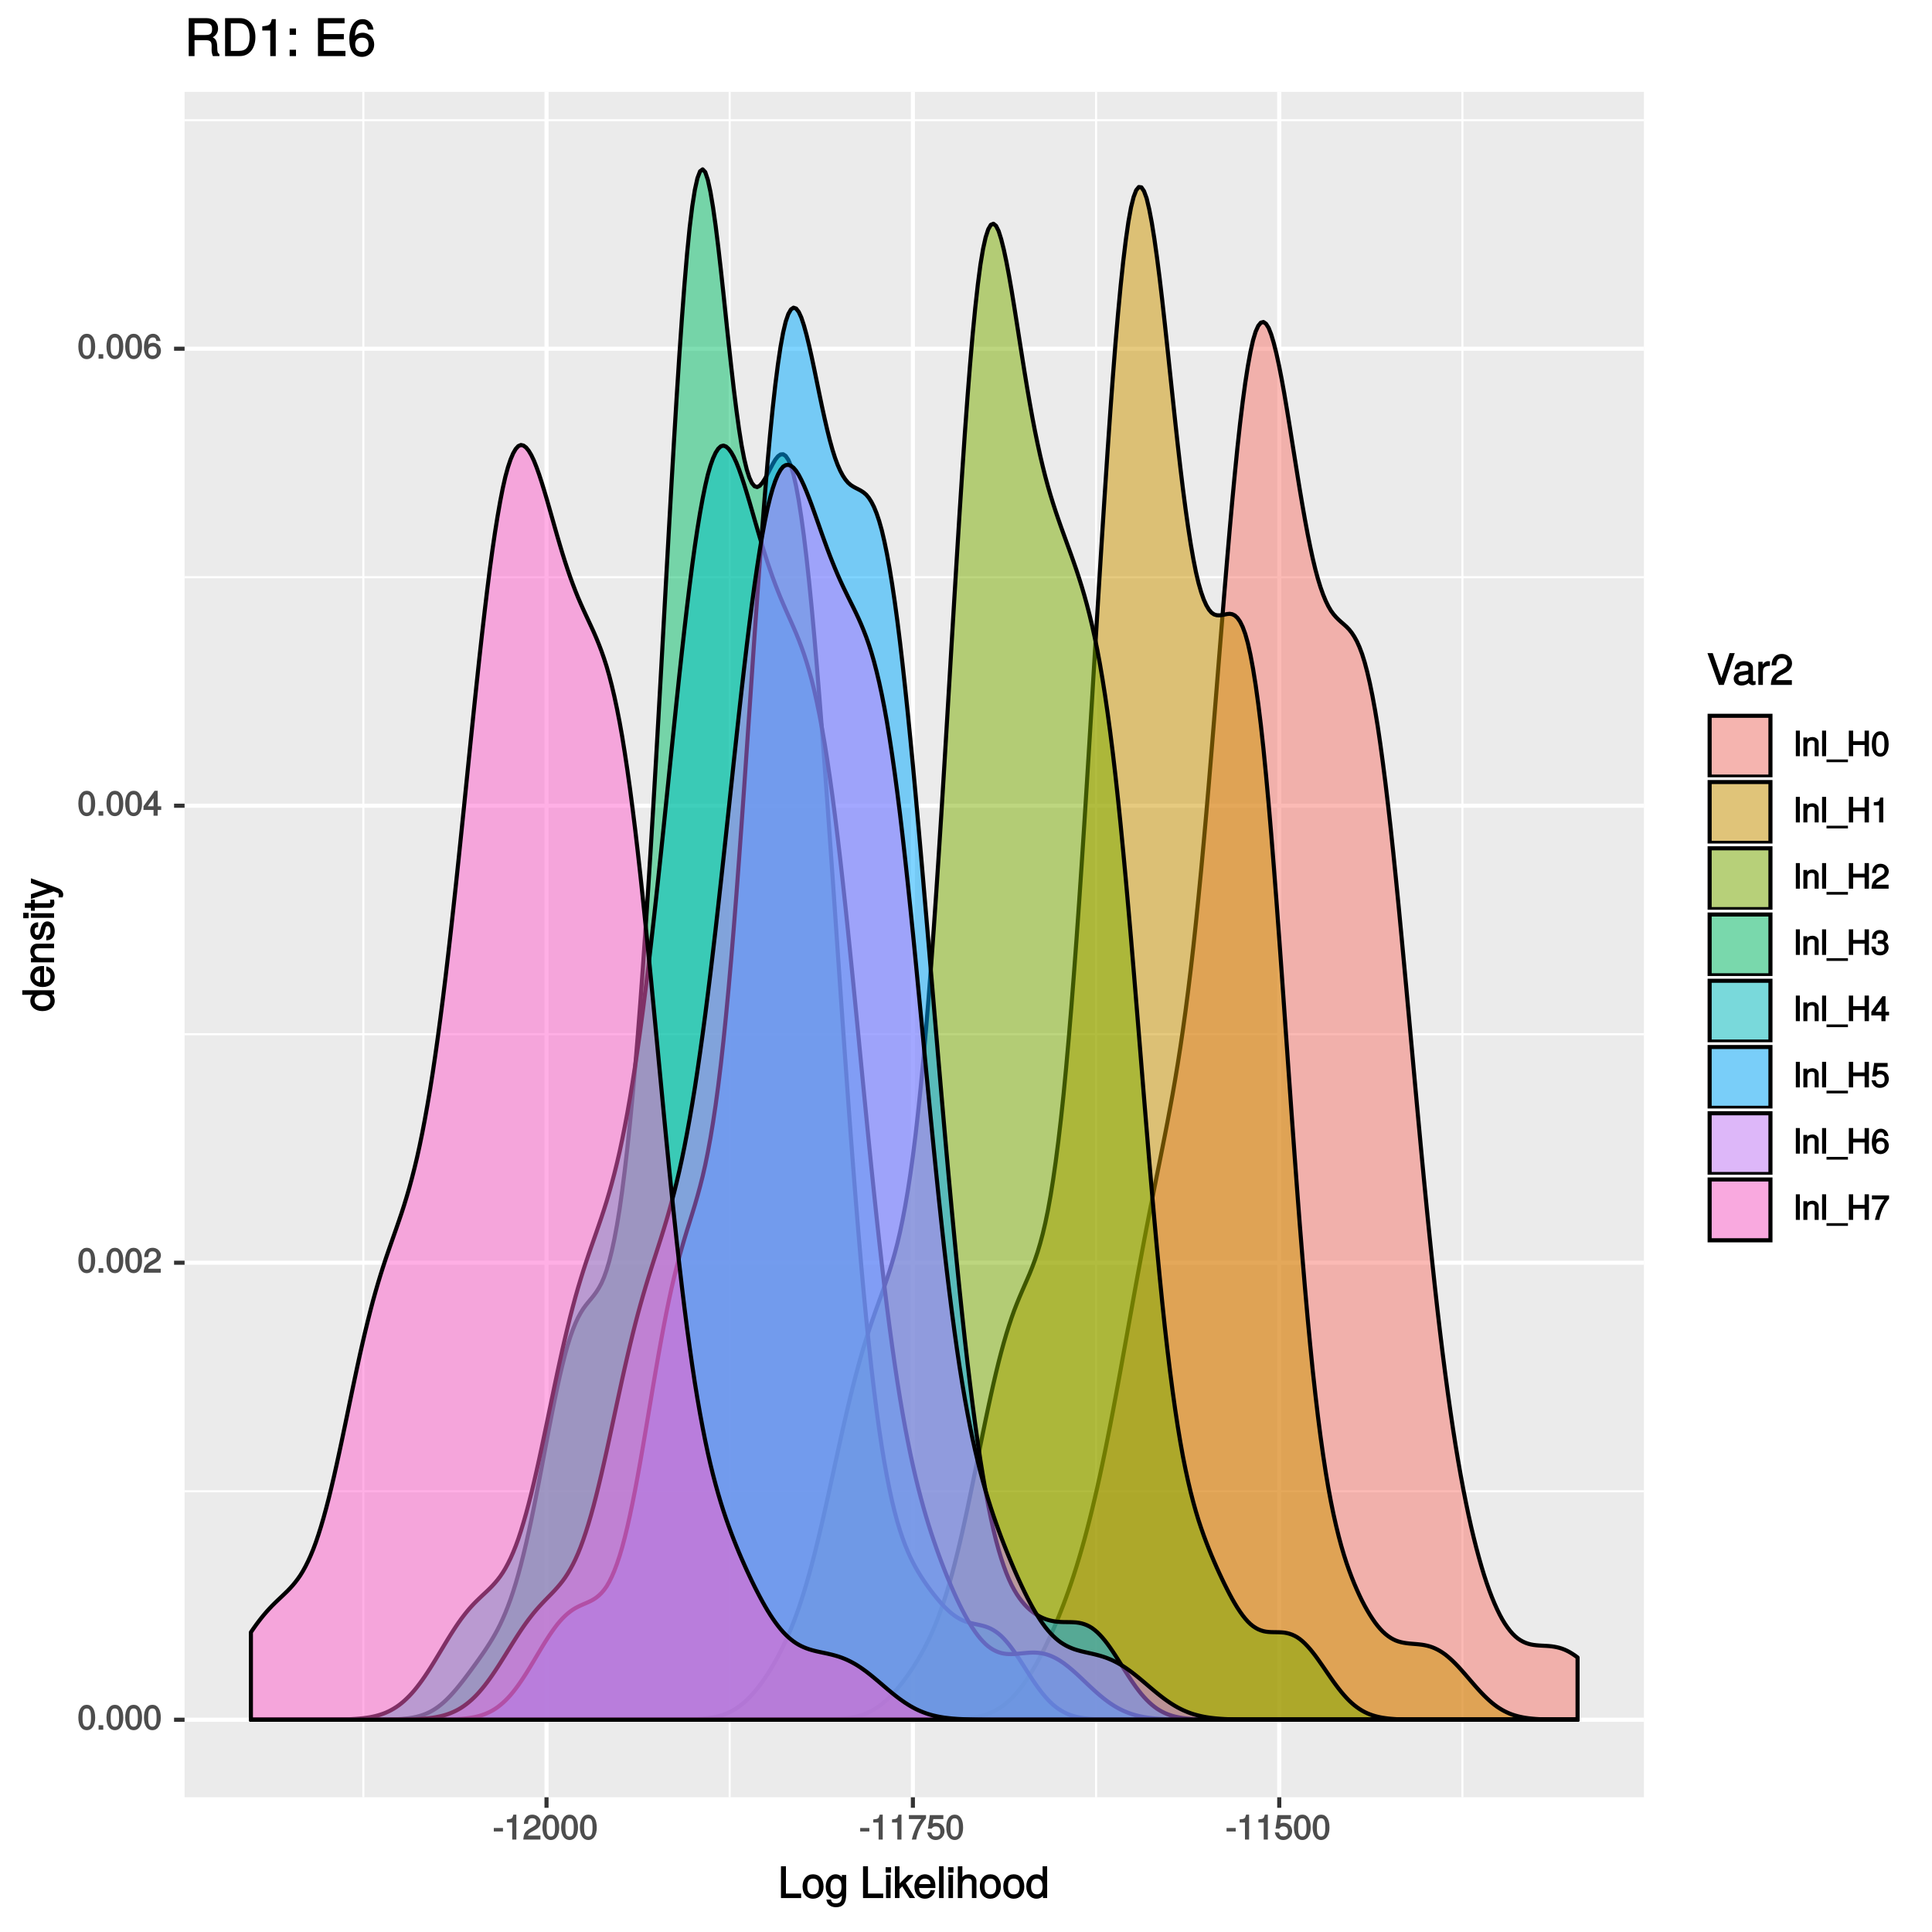 <?xml version="1.0" encoding="UTF-8"?>
<svg xmlns="http://www.w3.org/2000/svg" xmlns:xlink="http://www.w3.org/1999/xlink" width="504pt" height="504pt" viewBox="0 0 504 504" version="1.1">
<defs>
<g>
<symbol overflow="visible" id="glyph0-0">
<path style="stroke:none;" d=""/>
</symbol>
<symbol overflow="visible" id="glyph0-1">
<path style="stroke:none;" d="M 4.609 -3.125 C 4.609 -5.297 3.781 -6.5 2.422 -6.5 C 1.078 -6.5 0.219 -5.281 0.219 -3.188 C 0.219 -1.078 1.078 0.125 2.422 0.125 C 3.734 0.125 4.609 -1.078 4.609 -3.125 Z M 3.516 -3.203 C 3.516 -1.438 3.266 -0.781 2.406 -0.781 C 1.578 -0.781 1.312 -1.469 1.312 -3.172 C 1.312 -4.875 1.578 -5.547 2.422 -5.547 C 3.25 -5.547 3.516 -4.875 3.516 -3.203 Z M 3.516 -3.203 "/>
</symbol>
<symbol overflow="visible" id="glyph0-2">
<path style="stroke:none;" d="M 1.828 -0.125 L 1.828 -1.172 L 0.609 -1.172 L 0.609 0 L 1.828 0 Z M 1.828 -0.125 "/>
</symbol>
<symbol overflow="visible" id="glyph0-3">
<path style="stroke:none;" d="M 4.641 -4.547 C 4.641 -5.594 3.672 -6.5 2.5 -6.5 C 1.219 -6.5 0.328 -5.719 0.281 -4.078 L 1.359 -4.078 C 1.422 -5.25 1.703 -5.562 2.469 -5.562 C 3.172 -5.562 3.547 -5.188 3.547 -4.516 C 3.547 -4.031 3.297 -3.703 2.75 -3.391 L 1.938 -2.922 C 0.641 -2.188 0.219 -1.5 0.125 0 L 4.594 0 L 4.594 -1.031 L 1.344 -1.031 C 1.406 -1.406 1.641 -1.641 2.406 -2.078 L 3.281 -2.562 C 4.156 -3.031 4.641 -3.781 4.641 -4.547 Z M 4.641 -4.547 "/>
</symbol>
<symbol overflow="visible" id="glyph0-4">
<path style="stroke:none;" d="M 4.719 -1.625 L 4.719 -2.453 L 3.797 -2.453 L 3.797 -6.5 L 3 -6.5 L 0.094 -2.469 L 0.094 -1.5 L 2.719 -1.5 L 2.719 0 L 3.797 0 L 3.797 -1.5 L 4.719 -1.5 Z M 2.875 -2.453 L 1.203 -2.453 L 2.984 -4.953 L 2.719 -5.047 L 2.719 -2.453 Z M 2.875 -2.453 "/>
</symbol>
<symbol overflow="visible" id="glyph0-5">
<path style="stroke:none;" d="M 4.656 -2.062 C 4.656 -3.234 3.719 -4.141 2.609 -4.141 C 1.984 -4.141 1.391 -3.875 1.062 -3.406 L 1.312 -3.312 C 1.328 -4.844 1.672 -5.547 2.562 -5.547 C 3.109 -5.547 3.328 -5.344 3.469 -4.609 L 4.547 -4.609 C 4.375 -5.766 3.562 -6.5 2.609 -6.5 C 1.156 -6.5 0.219 -5.141 0.219 -2.969 C 0.219 -1.031 1.047 0.125 2.469 0.125 C 3.656 0.125 4.656 -0.844 4.656 -2.062 Z M 3.562 -2 C 3.562 -1.219 3.188 -0.812 2.484 -0.812 C 1.766 -0.812 1.359 -1.25 1.359 -2.047 C 1.359 -2.828 1.734 -3.188 2.5 -3.188 C 3.25 -3.188 3.562 -2.844 3.562 -2 Z M 3.562 -2 "/>
</symbol>
<symbol overflow="visible" id="glyph0-6">
<path style="stroke:none;" d="M 2.641 -2.25 L 2.641 -3.016 L 0.25 -3.016 L 0.25 -2.109 L 2.641 -2.109 Z M 2.641 -2.25 "/>
</symbol>
<symbol overflow="visible" id="glyph0-7">
<path style="stroke:none;" d="M 3.203 -0.125 L 3.203 -6.5 L 2.422 -6.5 C 2.109 -5.406 2.094 -5.406 0.734 -5.25 L 0.734 -4.438 L 2.125 -4.438 L 2.125 0 L 3.203 0 Z M 3.203 -0.125 "/>
</symbol>
<symbol overflow="visible" id="glyph0-8">
<path style="stroke:none;" d="M 4.719 -5.594 L 4.719 -6.375 L 0.25 -6.375 L 0.25 -5.344 L 3.469 -5.344 C 2.422 -4 1.5 -2.078 1.016 0 L 2.156 0 C 2.531 -2.141 3.375 -3.938 4.719 -5.547 Z M 4.719 -5.594 "/>
</symbol>
<symbol overflow="visible" id="glyph0-9">
<path style="stroke:none;" d="M 4.656 -2.203 C 4.656 -3.438 3.688 -4.375 2.5 -4.375 C 2.062 -4.375 1.594 -4.219 1.547 -4.188 L 1.719 -5.344 L 4.344 -5.344 L 4.344 -6.375 L 0.828 -6.375 L 0.328 -2.844 L 1.281 -2.844 C 1.688 -3.312 1.875 -3.422 2.359 -3.422 C 3.188 -3.422 3.562 -3.016 3.562 -2.094 C 3.562 -1.203 3.203 -0.812 2.359 -0.812 C 1.688 -0.812 1.422 -1.031 1.203 -1.859 L 0.125 -1.859 C 0.406 -0.5 1.266 0.125 2.375 0.125 C 3.641 0.125 4.656 -0.875 4.656 -2.203 Z M 4.656 -2.203 "/>
</symbol>
<symbol overflow="visible" id="glyph0-10">
<path style="stroke:none;" d="M 1.484 -0.125 L 1.484 -6.672 L 0.438 -6.672 L 0.438 0 L 1.484 0 Z M 1.484 -0.125 "/>
</symbol>
<symbol overflow="visible" id="glyph0-11">
<path style="stroke:none;" d="M 4.438 -0.125 L 4.438 -3.609 C 4.438 -4.375 3.719 -5 2.828 -5 C 2.141 -5 1.578 -4.703 1.172 -4.062 L 1.438 -3.969 L 1.438 -4.875 L 0.453 -4.875 L 0.453 0 L 1.5 0 L 1.5 -2.672 C 1.5 -3.609 1.859 -4.094 2.609 -4.094 C 3.188 -4.094 3.391 -3.875 3.391 -3.328 L 3.391 0 L 4.438 0 Z M 4.438 -0.125 "/>
</symbol>
<symbol overflow="visible" id="glyph0-12">
<path style="stroke:none;" d="M 5.234 1.422 L 5.234 0.859 L -0.359 0.859 L -0.359 1.562 L 5.234 1.562 Z M 5.234 1.422 "/>
</symbol>
<symbol overflow="visible" id="glyph0-13">
<path style="stroke:none;" d="M 5.812 -0.125 L 5.812 -6.672 L 4.688 -6.672 L 4.688 -3.906 L 1.703 -3.906 L 1.703 -6.672 L 0.578 -6.672 L 0.578 0 L 1.703 0 L 1.703 -2.922 L 4.688 -2.922 L 4.688 0 L 5.812 0 Z M 5.812 -0.125 "/>
</symbol>
<symbol overflow="visible" id="glyph0-14">
<path style="stroke:none;" d="M 4.594 -1.938 C 4.594 -2.703 4.141 -3.266 3.391 -3.531 L 3.391 -3.266 C 3.969 -3.5 4.422 -4.031 4.422 -4.656 C 4.422 -5.734 3.547 -6.5 2.359 -6.5 C 1.109 -6.5 0.281 -5.688 0.25 -4.219 L 1.344 -4.219 C 1.359 -5.281 1.578 -5.562 2.375 -5.562 C 3.062 -5.562 3.312 -5.281 3.312 -4.625 C 3.312 -3.953 3.188 -3.812 1.781 -3.812 L 1.781 -2.906 L 2.359 -2.906 C 3.219 -2.906 3.5 -2.625 3.5 -1.938 C 3.5 -1.156 3.172 -0.812 2.359 -0.812 C 1.516 -0.812 1.266 -1.109 1.203 -2.141 L 0.109 -2.141 C 0.219 -0.625 1.062 0.125 2.344 0.125 C 3.625 0.125 4.594 -0.766 4.594 -1.938 Z M 4.594 -1.938 "/>
</symbol>
<symbol overflow="visible" id="glyph1-0">
<path style="stroke:none;" d=""/>
</symbol>
<symbol overflow="visible" id="glyph1-1">
<path style="stroke:none;" d="M 6 -0.125 L 6 -1.172 L 2.031 -1.172 L 2.031 -8.297 L 0.734 -8.297 L 0.734 0 L 6 0 Z M 6 -0.125 "/>
</symbol>
<symbol overflow="visible" id="glyph1-2">
<path style="stroke:none;" d="M 5.734 -2.969 C 5.734 -4.969 4.656 -6.203 2.984 -6.203 C 1.375 -6.203 0.25 -4.953 0.25 -3.016 C 0.25 -1.078 1.359 0.172 3 0.172 C 4.625 0.172 5.734 -1.078 5.734 -2.969 Z M 4.516 -2.984 C 4.516 -1.625 4.016 -0.953 3 -0.953 C 1.984 -0.953 1.484 -1.609 1.484 -3.016 C 1.484 -4.406 1.984 -5.078 3 -5.078 C 4.031 -5.078 4.516 -4.406 4.516 -2.984 Z M 4.516 -2.984 "/>
</symbol>
<symbol overflow="visible" id="glyph1-3">
<path style="stroke:none;" d="M 5.516 -1.078 L 5.516 -6.031 L 4.391 -6.031 L 4.391 -5.062 L 4.625 -5.156 C 4.156 -5.844 3.516 -6.203 2.766 -6.203 C 1.312 -6.203 0.172 -4.828 0.172 -2.953 C 0.172 -1.141 1.344 0.172 2.688 0.172 C 3.422 0.172 4.016 -0.172 4.625 -0.906 L 4.391 -1 L 4.391 -0.609 C 4.391 0.906 3.906 1.359 2.844 1.359 C 2.109 1.359 1.688 1.234 1.547 0.391 L 0.359 0.391 C 0.469 1.609 1.453 2.391 2.812 2.391 C 4.609 2.391 5.516 1.469 5.516 -1.078 Z M 4.297 -2.984 C 4.297 -1.609 3.844 -0.953 2.875 -0.953 C 1.875 -0.953 1.406 -1.609 1.406 -3.016 C 1.406 -4.406 1.891 -5.078 2.875 -5.078 C 3.859 -5.078 4.297 -4.375 4.297 -2.984 Z M 4.297 -2.984 "/>
</symbol>
<symbol overflow="visible" id="glyph1-4">
<path style="stroke:none;" d=""/>
</symbol>
<symbol overflow="visible" id="glyph1-5">
<path style="stroke:none;" d="M 1.812 -0.125 L 1.812 -6.031 L 0.625 -6.031 L 0.625 0 L 1.812 0 Z M 1.938 -6.766 L 1.938 -8.047 L 0.516 -8.047 L 0.516 -6.641 L 1.938 -6.641 Z M 1.938 -6.766 "/>
</symbol>
<symbol overflow="visible" id="glyph1-6">
<path style="stroke:none;" d="M 5.609 -0.234 L 3.328 -3.891 L 5.266 -5.797 L 5.172 -6.031 L 3.938 -6.031 L 1.453 -3.547 L 1.688 -3.453 L 1.688 -8.297 L 0.5 -8.297 L 0.5 0 L 1.688 0 L 1.688 -2.328 L 2.406 -3.047 L 4.312 0 L 5.766 0 Z M 5.609 -0.234 "/>
</symbol>
<symbol overflow="visible" id="glyph1-7">
<path style="stroke:none;" d="M 5.781 -2.75 C 5.781 -3.594 5.703 -4.109 5.547 -4.547 C 5.172 -5.484 4.156 -6.203 3.078 -6.203 C 1.469 -6.203 0.297 -4.875 0.297 -2.984 C 0.297 -1.094 1.438 0.172 3.062 0.172 C 4.375 0.172 5.422 -0.719 5.672 -2.031 L 4.5 -2.031 C 4.203 -1.125 3.828 -0.953 3.094 -0.953 C 2.141 -0.953 1.547 -1.438 1.531 -2.625 L 5.781 -2.625 Z M 4.75 -3.469 C 4.75 -3.469 4.562 -3.625 4.578 -3.641 L 1.562 -3.641 C 1.625 -4.516 2.141 -5.078 3.062 -5.078 C 3.969 -5.078 4.516 -4.469 4.516 -3.562 Z M 4.75 -3.469 "/>
</symbol>
<symbol overflow="visible" id="glyph1-8">
<path style="stroke:none;" d="M 1.797 -0.125 L 1.797 -8.297 L 0.609 -8.297 L 0.609 0 L 1.797 0 Z M 1.797 -0.125 "/>
</symbol>
<symbol overflow="visible" id="glyph1-9">
<path style="stroke:none;" d="M 5.484 -0.125 L 5.484 -4.484 C 5.484 -5.453 4.656 -6.203 3.531 -6.203 C 2.719 -6.203 2.125 -5.906 1.578 -5.203 L 1.812 -5.109 L 1.812 -8.297 L 0.625 -8.297 L 0.625 0 L 1.812 0 L 1.812 -3.312 C 1.812 -4.484 2.297 -5.125 3.25 -5.125 C 3.891 -5.125 4.297 -4.891 4.297 -4.125 L 4.297 0 L 5.484 0 Z M 5.484 -0.125 "/>
</symbol>
<symbol overflow="visible" id="glyph1-10">
<path style="stroke:none;" d="M 5.578 -0.125 L 5.578 -8.297 L 4.391 -8.297 L 4.391 -5.172 L 4.625 -5.266 C 4.234 -5.859 3.531 -6.203 2.766 -6.203 C 1.266 -6.203 0.141 -4.906 0.141 -3.062 C 0.141 -1.125 1.25 0.172 2.797 0.172 C 3.594 0.172 4.219 -0.172 4.719 -0.875 L 4.484 -0.984 L 4.484 0 L 5.578 0 Z M 4.391 -2.984 C 4.391 -1.656 3.891 -0.969 2.922 -0.969 C 1.906 -0.969 1.375 -1.672 1.375 -3.016 C 1.375 -4.359 1.906 -5.078 2.922 -5.078 C 3.906 -5.078 4.391 -4.328 4.391 -2.984 Z M 4.391 -2.984 "/>
</symbol>
<symbol overflow="visible" id="glyph1-11">
<path style="stroke:none;" d="M 7.094 -8.297 L 5.906 -8.297 L 3.641 -1.359 L 3.922 -1.359 L 1.516 -8.297 L 0.141 -8.297 L 3.109 0 L 4.406 0 L 7.266 -8.297 Z M 7.094 -8.297 "/>
</symbol>
<symbol overflow="visible" id="glyph1-12">
<path style="stroke:none;" d="M 6.016 -0.156 L 6.016 -1.016 C 5.781 -0.969 5.734 -0.969 5.688 -0.969 C 5.375 -0.969 5.328 -0.984 5.328 -1.281 L 5.328 -4.484 C 5.328 -5.516 4.438 -6.203 3.031 -6.203 C 1.625 -6.203 0.625 -5.516 0.562 -4.062 L 1.766 -4.062 C 1.844 -4.891 2.141 -5.078 2.984 -5.078 C 3.812 -5.078 4.141 -4.906 4.141 -4.359 L 4.141 -4.109 C 4.141 -3.734 4.047 -3.703 3.328 -3.625 C 2.031 -3.453 1.828 -3.406 1.469 -3.266 C 0.797 -2.984 0.312 -2.328 0.312 -1.625 C 0.312 -0.578 1.188 0.172 2.359 0.172 C 3.094 0.172 3.891 -0.172 4.234 -0.531 C 4.266 -0.375 4.812 0.078 5.266 0.078 C 5.438 0.078 5.594 0.062 6.016 -0.062 Z M 4.141 -2.125 C 4.141 -1.297 3.438 -0.906 2.547 -0.906 C 1.844 -0.906 1.547 -1.016 1.547 -1.656 C 1.547 -2.25 1.828 -2.391 2.812 -2.531 C 3.766 -2.656 3.969 -2.703 4.141 -2.781 Z M 4.141 -2.125 "/>
</symbol>
<symbol overflow="visible" id="glyph1-13">
<path style="stroke:none;" d="M 3.656 -5.094 L 3.656 -6.156 C 3.375 -6.188 3.297 -6.203 3.172 -6.203 C 2.578 -6.203 2.031 -5.812 1.5 -4.953 L 1.734 -4.844 L 1.734 -6.031 L 0.625 -6.031 L 0.625 0 L 1.812 0 L 1.812 -3.125 C 1.812 -4.422 2.109 -4.938 3.656 -4.969 Z M 3.656 -5.094 "/>
</symbol>
<symbol overflow="visible" id="glyph1-14">
<path style="stroke:none;" d="M 5.75 -5.641 C 5.75 -6.969 4.594 -8.078 3.125 -8.078 C 1.531 -8.078 0.469 -7.109 0.406 -5.094 L 1.641 -5.094 C 1.734 -6.531 2.141 -6.953 3.094 -6.953 C 3.969 -6.953 4.484 -6.453 4.484 -5.625 C 4.484 -5 4.172 -4.578 3.469 -4.188 L 2.469 -3.609 C 0.844 -2.688 0.312 -1.844 0.219 0 L 5.703 0 L 5.703 -1.234 L 1.609 -1.234 C 1.688 -1.734 2 -2.031 2.953 -2.594 L 4.062 -3.188 C 5.141 -3.766 5.75 -4.688 5.75 -5.641 Z M 5.75 -5.641 "/>
</symbol>
<symbol overflow="visible" id="glyph2-0">
<path style="stroke:none;" d=""/>
</symbol>
<symbol overflow="visible" id="glyph2-1">
<path style="stroke:none;" d="M -0.125 -5.578 L -8.297 -5.578 L -8.297 -4.391 L -5.172 -4.391 L -5.266 -4.625 C -5.859 -4.234 -6.203 -3.531 -6.203 -2.766 C -6.203 -1.266 -4.906 -0.141 -3.062 -0.141 C -1.125 -0.141 0.172 -1.25 0.172 -2.797 C 0.172 -3.594 -0.172 -4.219 -0.875 -4.719 L -0.984 -4.484 L 0 -4.484 L 0 -5.578 Z M -2.984 -4.391 C -1.656 -4.391 -0.969 -3.891 -0.969 -2.922 C -0.969 -1.906 -1.672 -1.375 -3.016 -1.375 C -4.359 -1.375 -5.078 -1.906 -5.078 -2.922 C -5.078 -3.906 -4.328 -4.391 -2.984 -4.391 Z M -2.984 -4.391 "/>
</symbol>
<symbol overflow="visible" id="glyph2-2">
<path style="stroke:none;" d="M -2.75 -5.781 C -3.594 -5.781 -4.109 -5.703 -4.547 -5.547 C -5.484 -5.172 -6.203 -4.156 -6.203 -3.078 C -6.203 -1.469 -4.875 -0.297 -2.984 -0.297 C -1.094 -0.297 0.172 -1.438 0.172 -3.062 C 0.172 -4.375 -0.719 -5.422 -2.031 -5.672 L -2.031 -4.5 C -1.125 -4.203 -0.953 -3.828 -0.953 -3.094 C -0.953 -2.141 -1.438 -1.547 -2.625 -1.531 L -2.625 -5.781 Z M -3.469 -4.75 C -3.469 -4.75 -3.625 -4.562 -3.641 -4.578 L -3.641 -1.562 C -4.516 -1.625 -5.078 -2.141 -5.078 -3.062 C -5.078 -3.969 -4.469 -4.516 -3.562 -4.516 Z M -3.469 -4.75 "/>
</symbol>
<symbol overflow="visible" id="glyph2-3">
<path style="stroke:none;" d="M -0.125 -5.484 L -4.484 -5.484 C -5.438 -5.484 -6.203 -4.641 -6.203 -3.531 C -6.203 -2.672 -5.828 -2.031 -5.031 -1.516 L -4.922 -1.75 L -6.031 -1.75 L -6.031 -0.625 L 0 -0.625 L 0 -1.812 L -3.312 -1.812 C -4.484 -1.812 -5.125 -2.328 -5.125 -3.25 C -5.125 -3.984 -4.812 -4.297 -4.125 -4.297 L 0 -4.297 L 0 -5.484 Z M -0.125 -5.484 "/>
</symbol>
<symbol overflow="visible" id="glyph2-4">
<path style="stroke:none;" d="M -1.75 -5.188 C -2.609 -5.188 -3.172 -4.562 -3.453 -3.422 L -3.656 -2.547 C -3.844 -1.797 -3.938 -1.609 -4.344 -1.609 C -4.875 -1.609 -5.078 -1.953 -5.078 -2.688 C -5.078 -3.438 -4.891 -3.688 -4.156 -3.703 L -4.156 -4.953 C -5.422 -4.938 -6.203 -4.062 -6.203 -2.734 C -6.203 -1.391 -5.375 -0.375 -4.297 -0.375 C -3.406 -0.375 -2.844 -0.984 -2.516 -2.344 L -2.297 -3.203 C -2.141 -3.844 -2.094 -3.953 -1.672 -3.953 C -1.141 -3.953 -0.953 -3.547 -0.953 -2.75 C -0.953 -1.922 -1.016 -1.594 -2.031 -1.453 L -2.031 -0.234 C -0.562 -0.281 0.172 -1.172 0.172 -2.672 C 0.172 -4.125 -0.641 -5.188 -1.75 -5.188 Z M -1.75 -5.188 "/>
</symbol>
<symbol overflow="visible" id="glyph2-5">
<path style="stroke:none;" d="M -0.125 -1.812 L -6.031 -1.812 L -6.031 -0.625 L 0 -0.625 L 0 -1.812 Z M -6.766 -1.938 L -8.047 -1.938 L -8.047 -0.516 L -6.641 -0.516 L -6.641 -1.938 Z M -6.766 -1.938 "/>
</symbol>
<symbol overflow="visible" id="glyph2-6">
<path style="stroke:none;" d="M -0.125 -2.922 L -1.078 -2.922 C -1.016 -2.672 -1 -2.531 -1 -2.359 C -1 -1.953 -0.969 -1.984 -1.375 -1.984 L -5.016 -1.984 L -5.016 -2.922 L -6.031 -2.922 L -6.031 -1.984 L -7.625 -1.984 L -7.625 -0.797 L -6.031 -0.797 L -6.031 -0.016 L -5.016 -0.016 L -5.016 -0.797 L -0.969 -0.797 C -0.391 -0.797 0.078 -1.328 0.078 -2.047 C 0.078 -2.266 0.062 -2.484 -0.016 -2.922 Z M -0.125 -2.922 "/>
</symbol>
<symbol overflow="visible" id="glyph2-7">
<path style="stroke:none;" d="M -6.031 -5.266 L -6.031 -4.172 L -1.406 -2.531 L -1.406 -2.812 L -6.031 -1.281 L -6.031 -0.031 L -0.109 -2.031 L 0.797 -1.672 C 1.203 -1.516 1.219 -1.469 1.219 -1.078 C 1.219 -0.953 1.203 -0.797 1.141 -0.453 L 2.203 -0.453 C 2.328 -0.688 2.391 -0.969 2.391 -1.203 C 2.391 -1.859 1.906 -2.516 1.078 -2.828 L -6.031 -5.438 Z M -6.031 -5.266 "/>
</symbol>
<symbol overflow="visible" id="glyph3-0">
<path style="stroke:none;" d=""/>
</symbol>
<symbol overflow="visible" id="glyph3-1">
<path style="stroke:none;" d="M 9.094 -0.125 L 9.094 -0.5 C 8.594 -0.844 8.531 -1.094 8.516 -2.375 C 8.484 -3.969 8.125 -4.578 7.078 -5.031 L 7.078 -4.75 C 8.156 -5.281 8.734 -6.094 8.734 -7.188 C 8.734 -8.844 7.547 -9.906 5.672 -9.906 L 1.078 -9.906 L 1.078 0 L 2.594 0 L 2.594 -4.141 L 5.625 -4.141 C 6.703 -4.141 7.078 -3.75 7.062 -2.562 L 7.047 -1.703 C 7.031 -1.109 7.156 -0.531 7.391 0 L 9.094 0 Z M 7.172 -7.016 C 7.172 -5.875 6.734 -5.5 5.422 -5.5 L 2.594 -5.5 L 2.594 -8.547 L 5.422 -8.547 C 6.797 -8.547 7.172 -8.094 7.172 -7.016 Z M 7.172 -7.016 "/>
</symbol>
<symbol overflow="visible" id="glyph3-2">
<path style="stroke:none;" d="M 8.938 -4.953 C 8.938 -7.938 7.328 -9.906 4.891 -9.906 L 1.031 -9.906 L 1.031 0 L 4.891 0 C 7.312 0 8.938 -1.953 8.938 -4.953 Z M 7.438 -4.938 C 7.438 -2.516 6.578 -1.359 4.672 -1.359 L 2.531 -1.359 L 2.531 -8.547 L 4.672 -8.547 C 6.578 -8.547 7.438 -7.391 7.438 -4.938 Z M 7.438 -4.938 "/>
</symbol>
<symbol overflow="visible" id="glyph3-3">
<path style="stroke:none;" d="M 4.719 -0.125 L 4.719 -9.641 L 3.703 -9.641 C 3.266 -8.047 3.141 -8 1.203 -7.75 L 1.203 -6.672 L 3.281 -6.672 L 3.281 0 L 4.719 0 Z M 4.719 -0.125 "/>
</symbol>
<symbol overflow="visible" id="glyph3-4">
<path style="stroke:none;" d="M 2.656 -0.125 L 2.656 -1.656 L 1 -1.656 L 1 0 L 2.656 0 Z M 2.656 -5.672 L 2.656 -7.203 L 1 -7.203 L 1 -5.547 L 2.656 -5.547 Z M 2.656 -5.672 "/>
</symbol>
<symbol overflow="visible" id="glyph3-5">
<path style="stroke:none;" d=""/>
</symbol>
<symbol overflow="visible" id="glyph3-6">
<path style="stroke:none;" d="M 8.219 -0.125 L 8.219 -1.359 L 2.547 -1.359 L 2.547 -4.391 L 7.797 -4.391 L 7.797 -5.75 L 2.547 -5.75 L 2.547 -8.547 L 7.984 -8.547 L 7.984 -9.906 L 1.047 -9.906 L 1.047 0 L 8.219 0 Z M 8.219 -0.125 "/>
</symbol>
<symbol overflow="visible" id="glyph3-7">
<path style="stroke:none;" d="M 6.906 -3.031 C 6.906 -4.781 5.578 -6.094 3.906 -6.094 C 2.984 -6.094 2.156 -5.688 1.656 -5 L 1.891 -4.906 C 1.906 -7.203 2.516 -8.328 3.844 -8.328 C 4.656 -8.328 5.078 -7.953 5.297 -6.922 L 6.734 -6.922 C 6.484 -8.578 5.344 -9.641 3.922 -9.641 C 1.75 -9.641 0.422 -7.656 0.422 -4.391 C 0.422 -1.484 1.578 0.203 3.703 0.203 C 5.5 0.203 6.906 -1.203 6.906 -3.031 Z M 5.438 -2.938 C 5.438 -1.766 4.797 -1.109 3.719 -1.109 C 2.641 -1.109 1.953 -1.812 1.953 -3.016 C 1.953 -4.172 2.609 -4.797 3.766 -4.797 C 4.891 -4.797 5.438 -4.203 5.438 -2.938 Z M 5.438 -2.938 "/>
</symbol>
</g>
<clipPath id="clip1">
  <path d="M 48.152 23.957 L 429 23.957 L 429 469 L 48.152 469 Z M 48.152 23.957 "/>
</clipPath>
<clipPath id="clip2">
  <path d="M 48.152 388 L 429.844 388 L 429.844 390 L 48.152 390 Z M 48.152 388 "/>
</clipPath>
<clipPath id="clip3">
  <path d="M 48.152 269 L 429.844 269 L 429.844 271 L 48.152 271 Z M 48.152 269 "/>
</clipPath>
<clipPath id="clip4">
  <path d="M 48.152 150 L 429.844 150 L 429.844 151 L 48.152 151 Z M 48.152 150 "/>
</clipPath>
<clipPath id="clip5">
  <path d="M 48.152 31 L 429.844 31 L 429.844 32 L 48.152 32 Z M 48.152 31 "/>
</clipPath>
<clipPath id="clip6">
  <path d="M 94 23.957 L 96 23.957 L 96 469.848 L 94 469.848 Z M 94 23.957 "/>
</clipPath>
<clipPath id="clip7">
  <path d="M 190 23.957 L 191 23.957 L 191 469.848 L 190 469.848 Z M 190 23.957 "/>
</clipPath>
<clipPath id="clip8">
  <path d="M 285 23.957 L 287 23.957 L 287 469.848 L 285 469.848 Z M 285 23.957 "/>
</clipPath>
<clipPath id="clip9">
  <path d="M 381 23.957 L 382 23.957 L 382 469.848 L 381 469.848 Z M 381 23.957 "/>
</clipPath>
<clipPath id="clip10">
  <path d="M 48.152 448 L 429.844 448 L 429.844 450 L 48.152 450 Z M 48.152 448 "/>
</clipPath>
<clipPath id="clip11">
  <path d="M 48.152 328 L 429.844 328 L 429.844 330 L 48.152 330 Z M 48.152 328 "/>
</clipPath>
<clipPath id="clip12">
  <path d="M 48.152 209 L 429.844 209 L 429.844 211 L 48.152 211 Z M 48.152 209 "/>
</clipPath>
<clipPath id="clip13">
  <path d="M 48.152 90 L 429.844 90 L 429.844 92 L 48.152 92 Z M 48.152 90 "/>
</clipPath>
<clipPath id="clip14">
  <path d="M 142 23.957 L 144 23.957 L 144 469.848 L 142 469.848 Z M 142 23.957 "/>
</clipPath>
<clipPath id="clip15">
  <path d="M 237 23.957 L 239 23.957 L 239 469.848 L 237 469.848 Z M 237 23.957 "/>
</clipPath>
<clipPath id="clip16">
  <path d="M 333 23.957 L 335 23.957 L 335 469.848 L 333 469.848 Z M 333 23.957 "/>
</clipPath>
</defs>
<g id="surface3157">
<rect x="0" y="0" width="504" height="504" style="fill:rgb(100%,100%,100%);fill-opacity:1;stroke:none;"/>
<rect x="0" y="0" width="504" height="504" style="fill:rgb(100%,100%,100%);fill-opacity:1;stroke:none;"/>
<path style="fill:none;stroke-width:1.067;stroke-linecap:round;stroke-linejoin:round;stroke:rgb(100%,100%,100%);stroke-opacity:1;stroke-miterlimit:10;" d="M 0 504 L 504 504 L 504 0 L 0 0 Z M 0 504 "/>
<g clip-path="url(#clip1)" clip-rule="nonzero">
<path style=" stroke:none;fill-rule:nonzero;fill:rgb(92.157%,92.157%,92.157%);fill-opacity:1;" d="M 48.152 468.848 L 428.844 468.848 L 428.844 23.957 L 48.152 23.957 Z M 48.152 468.848 "/>
</g>
<g clip-path="url(#clip2)" clip-rule="nonzero">
<path style="fill:none;stroke-width:0.533;stroke-linecap:butt;stroke-linejoin:round;stroke:rgb(100%,100%,100%);stroke-opacity:1;stroke-miterlimit:10;" d="M 48.152 389.016 L 428.844 389.016 "/>
</g>
<g clip-path="url(#clip3)" clip-rule="nonzero">
<path style="fill:none;stroke-width:0.533;stroke-linecap:butt;stroke-linejoin:round;stroke:rgb(100%,100%,100%);stroke-opacity:1;stroke-miterlimit:10;" d="M 48.152 269.797 L 428.844 269.797 "/>
</g>
<g clip-path="url(#clip4)" clip-rule="nonzero">
<path style="fill:none;stroke-width:0.533;stroke-linecap:butt;stroke-linejoin:round;stroke:rgb(100%,100%,100%);stroke-opacity:1;stroke-miterlimit:10;" d="M 48.152 150.578 L 428.844 150.578 "/>
</g>
<g clip-path="url(#clip5)" clip-rule="nonzero">
<path style="fill:none;stroke-width:0.533;stroke-linecap:butt;stroke-linejoin:round;stroke:rgb(100%,100%,100%);stroke-opacity:1;stroke-miterlimit:10;" d="M 48.152 31.359 L 428.844 31.359 "/>
</g>
<g clip-path="url(#clip6)" clip-rule="nonzero">
<path style="fill:none;stroke-width:0.533;stroke-linecap:butt;stroke-linejoin:round;stroke:rgb(100%,100%,100%);stroke-opacity:1;stroke-miterlimit:10;" d="M 94.785 468.848 L 94.785 23.957 "/>
</g>
<g clip-path="url(#clip7)" clip-rule="nonzero">
<path style="fill:none;stroke-width:0.533;stroke-linecap:butt;stroke-linejoin:round;stroke:rgb(100%,100%,100%);stroke-opacity:1;stroke-miterlimit:10;" d="M 190.359 468.848 L 190.359 23.957 "/>
</g>
<g clip-path="url(#clip8)" clip-rule="nonzero">
<path style="fill:none;stroke-width:0.533;stroke-linecap:butt;stroke-linejoin:round;stroke:rgb(100%,100%,100%);stroke-opacity:1;stroke-miterlimit:10;" d="M 285.934 468.848 L 285.934 23.957 "/>
</g>
<g clip-path="url(#clip9)" clip-rule="nonzero">
<path style="fill:none;stroke-width:0.533;stroke-linecap:butt;stroke-linejoin:round;stroke:rgb(100%,100%,100%);stroke-opacity:1;stroke-miterlimit:10;" d="M 381.508 468.848 L 381.508 23.957 "/>
</g>
<g clip-path="url(#clip10)" clip-rule="nonzero">
<path style="fill:none;stroke-width:1.067;stroke-linecap:butt;stroke-linejoin:round;stroke:rgb(100%,100%,100%);stroke-opacity:1;stroke-miterlimit:10;" d="M 48.152 448.629 L 428.844 448.629 "/>
</g>
<g clip-path="url(#clip11)" clip-rule="nonzero">
<path style="fill:none;stroke-width:1.067;stroke-linecap:butt;stroke-linejoin:round;stroke:rgb(100%,100%,100%);stroke-opacity:1;stroke-miterlimit:10;" d="M 48.152 329.406 L 428.844 329.406 "/>
</g>
<g clip-path="url(#clip12)" clip-rule="nonzero">
<path style="fill:none;stroke-width:1.067;stroke-linecap:butt;stroke-linejoin:round;stroke:rgb(100%,100%,100%);stroke-opacity:1;stroke-miterlimit:10;" d="M 48.152 210.188 L 428.844 210.188 "/>
</g>
<g clip-path="url(#clip13)" clip-rule="nonzero">
<path style="fill:none;stroke-width:1.067;stroke-linecap:butt;stroke-linejoin:round;stroke:rgb(100%,100%,100%);stroke-opacity:1;stroke-miterlimit:10;" d="M 48.152 90.969 L 428.844 90.969 "/>
</g>
<g clip-path="url(#clip14)" clip-rule="nonzero">
<path style="fill:none;stroke-width:1.067;stroke-linecap:butt;stroke-linejoin:round;stroke:rgb(100%,100%,100%);stroke-opacity:1;stroke-miterlimit:10;" d="M 142.57 468.848 L 142.57 23.957 "/>
</g>
<g clip-path="url(#clip15)" clip-rule="nonzero">
<path style="fill:none;stroke-width:1.067;stroke-linecap:butt;stroke-linejoin:round;stroke:rgb(100%,100%,100%);stroke-opacity:1;stroke-miterlimit:10;" d="M 238.145 468.848 L 238.145 23.957 "/>
</g>
<g clip-path="url(#clip16)" clip-rule="nonzero">
<path style="fill:none;stroke-width:1.067;stroke-linecap:butt;stroke-linejoin:round;stroke:rgb(100%,100%,100%);stroke-opacity:1;stroke-miterlimit:10;" d="M 333.719 468.848 L 333.719 23.957 "/>
</g>
<path style="fill-rule:nonzero;fill:rgb(97.255%,46.275%,42.745%);fill-opacity:0.502;stroke-width:1.067;stroke-linecap:round;stroke-linejoin:round;stroke:rgb(0%,0%,0%);stroke-opacity:1;stroke-miterlimit:10;" d="M 65.453 448.629 L 232.062 448.629 L 232.738 448.625 L 240.191 448.625 L 240.867 448.621 L 241.543 448.621 L 242.223 448.617 L 242.898 448.617 L 243.578 448.613 L 244.254 448.609 L 244.93 448.602 L 245.609 448.594 L 246.285 448.586 L 246.961 448.57 L 247.641 448.555 L 248.316 448.535 L 248.996 448.512 L 249.672 448.48 L 250.348 448.445 L 251.027 448.398 L 251.703 448.344 L 252.383 448.277 L 253.059 448.195 L 253.734 448.102 L 254.414 447.988 L 255.09 447.855 L 255.766 447.699 L 256.445 447.516 L 257.121 447.309 L 257.801 447.066 L 258.477 446.797 L 259.152 446.484 L 259.832 446.129 L 260.508 445.73 L 261.184 445.293 L 261.863 444.805 L 262.539 444.27 L 263.219 443.676 L 263.895 443.023 L 264.57 442.32 L 265.25 441.566 L 265.926 440.754 L 266.605 439.887 L 267.281 438.953 L 267.957 437.965 L 268.637 436.926 L 269.312 435.828 L 269.988 434.684 L 270.668 433.484 L 271.344 432.227 L 272.023 430.914 L 272.699 429.555 L 273.375 428.145 L 274.055 426.688 L 274.73 425.176 L 275.406 423.598 L 276.086 421.969 L 276.762 420.277 L 277.441 418.527 L 278.117 416.711 L 278.793 414.828 L 279.473 412.852 L 280.148 410.797 L 280.828 408.664 L 281.504 406.441 L 282.18 404.129 L 282.859 401.719 L 283.535 399.191 L 284.211 396.559 L 284.891 393.824 L 285.566 390.984 L 286.246 388.043 L 286.922 384.996 L 287.598 381.824 L 288.277 378.559 L 288.953 375.199 L 289.629 371.758 L 290.309 368.238 L 290.984 364.645 L 291.664 360.984 L 292.34 357.277 L 293.016 353.535 L 293.695 349.773 L 294.371 345.996 L 295.051 342.223 L 295.727 338.465 L 296.402 334.738 L 297.082 331.043 L 297.758 327.395 L 298.434 323.789 L 299.113 320.238 L 299.789 316.75 L 300.469 313.301 L 301.145 309.891 L 301.82 306.504 L 302.5 303.125 L 303.176 299.738 L 303.852 296.309 L 304.531 292.812 L 305.207 289.215 L 305.887 285.496 L 306.562 281.621 L 307.238 277.539 L 307.918 273.191 L 308.594 268.578 L 309.273 263.68 L 309.949 258.473 L 310.625 252.941 L 311.305 247.027 L 311.98 240.715 L 312.656 234.055 L 313.336 227.062 L 314.012 219.754 L 314.691 212.145 L 315.367 204.246 L 316.043 196.113 L 316.723 187.824 L 317.398 179.434 L 318.074 171 L 318.754 162.578 L 319.43 154.258 L 320.109 146.129 L 320.785 138.246 L 321.461 130.676 L 322.141 123.473 L 322.816 116.699 L 323.496 110.492 L 324.172 104.895 L 324.848 99.895 L 325.527 95.523 L 326.203 91.805 L 326.879 88.762 L 327.559 86.512 L 328.234 85.008 L 328.914 84.18 L 329.59 84.004 L 330.266 84.465 L 330.945 85.527 L 331.621 87.25 L 332.297 89.516 L 332.977 92.23 L 333.652 95.344 L 334.332 98.805 L 335.008 102.555 L 335.684 106.57 L 336.363 110.734 L 337.039 114.98 L 337.719 119.258 L 338.395 123.512 L 339.07 127.695 L 339.75 131.723 L 340.426 135.559 L 341.102 139.184 L 341.781 142.566 L 342.457 145.691 L 343.137 148.531 L 343.812 151.023 L 344.488 153.211 L 345.168 155.121 L 345.844 156.762 L 346.52 158.148 L 347.199 159.312 L 347.875 160.238 L 348.555 161.016 L 349.23 161.691 L 349.906 162.301 L 350.586 162.891 L 351.262 163.5 L 351.941 164.207 L 352.617 165.055 L 353.293 166.078 L 353.973 167.316 L 354.648 168.812 L 355.324 170.594 L 356.004 172.785 L 356.68 175.332 L 357.359 178.254 L 358.035 181.559 L 358.711 185.262 L 359.391 189.371 L 360.066 193.965 L 360.742 198.941 L 361.422 204.289 L 362.098 209.98 L 362.777 216.004 L 363.453 222.336 L 364.129 228.988 L 364.809 235.863 L 365.484 242.926 L 366.16 250.145 L 366.84 257.477 L 367.516 264.895 L 368.195 272.355 L 368.871 279.805 L 369.547 287.215 L 370.227 294.551 L 370.902 301.789 L 371.582 308.891 L 372.258 315.805 L 372.934 322.531 L 373.613 329.062 L 374.289 335.379 L 374.965 341.469 L 375.645 347.309 L 376.32 352.863 L 377 358.176 L 377.676 363.238 L 378.352 368.062 L 379.031 372.645 L 379.707 376.977 L 380.383 381.043 L 381.062 384.891 L 381.738 388.531 L 382.418 391.973 L 383.094 395.219 L 383.77 398.262 L 384.449 401.109 L 385.125 403.789 L 385.805 406.312 L 386.48 408.68 L 387.156 410.902 L 387.836 412.965 L 388.512 414.875 L 389.188 416.648 L 389.867 418.289 L 390.543 419.801 L 391.223 421.191 L 391.898 422.438 L 392.574 423.551 L 393.254 424.547 L 393.93 425.43 L 394.605 426.207 L 395.285 426.875 L 395.961 427.434 L 396.641 427.891 L 397.316 428.266 L 397.992 428.57 L 398.672 428.805 L 399.348 428.98 L 400.027 429.105 L 400.703 429.188 L 401.379 429.25 L 402.059 429.293 L 403.41 429.363 L 404.09 429.41 L 404.766 429.48 L 405.445 429.578 L 406.121 429.707 L 406.797 429.875 L 407.477 430.086 L 408.152 430.344 L 408.828 430.656 L 409.508 431.02 L 410.184 431.43 L 410.863 431.883 L 411.539 432.387 L 411.539 448.629 Z M 65.453 448.629 "/>
<path style="fill-rule:nonzero;fill:rgb(80.392%,58.824%,0%);fill-opacity:0.502;stroke-width:1.067;stroke-linecap:round;stroke-linejoin:round;stroke:rgb(0%,0%,0%);stroke-opacity:1;stroke-miterlimit:10;" d="M 65.453 448.629 L 202.262 448.629 L 202.941 448.625 L 209.715 448.625 L 210.391 448.621 L 211.066 448.621 L 211.746 448.617 L 213.098 448.609 L 213.777 448.602 L 214.453 448.594 L 215.133 448.582 L 215.809 448.566 L 216.484 448.547 L 217.164 448.523 L 217.84 448.496 L 218.516 448.457 L 219.195 448.41 L 219.871 448.352 L 220.551 448.285 L 221.227 448.203 L 221.902 448.098 L 222.582 447.977 L 223.258 447.832 L 223.938 447.66 L 224.613 447.465 L 225.289 447.238 L 225.969 446.977 L 226.645 446.676 L 227.32 446.336 L 228 445.957 L 228.676 445.535 L 229.355 445.07 L 230.031 444.559 L 230.707 443.996 L 231.387 443.391 L 232.062 442.742 L 232.738 442.047 L 233.418 441.312 L 234.094 440.539 L 234.773 439.715 L 235.449 438.852 L 236.125 437.953 L 236.805 437.016 L 237.48 436.039 L 238.16 435.027 L 238.836 433.965 L 239.512 432.855 L 240.191 431.691 L 240.867 430.469 L 241.543 429.184 L 242.223 427.828 L 242.898 426.391 L 243.578 424.844 L 244.254 423.195 L 244.93 421.438 L 245.609 419.559 L 246.285 417.562 L 246.961 415.434 L 247.641 413.148 L 248.316 410.723 L 248.996 408.16 L 249.672 405.465 L 250.348 402.648 L 251.027 399.711 L 251.703 396.66 L 252.383 393.508 L 253.059 390.277 L 253.734 386.992 L 254.414 383.664 L 255.766 376.969 L 256.445 373.648 L 257.121 370.371 L 257.801 367.164 L 258.477 364.039 L 259.152 361.012 L 259.832 358.102 L 260.508 355.332 L 261.184 352.723 L 261.863 350.258 L 262.539 347.941 L 263.219 345.773 L 263.895 343.75 L 264.57 341.863 L 265.25 340.113 L 265.926 338.457 L 266.605 336.867 L 267.281 335.309 L 267.957 333.758 L 268.637 332.172 L 269.312 330.488 L 269.988 328.656 L 270.668 326.641 L 271.344 324.387 L 272.023 321.852 L 272.699 318.988 L 273.375 315.723 L 274.055 311.965 L 274.73 307.734 L 275.406 303.008 L 276.086 297.754 L 276.762 291.961 L 277.441 285.609 L 278.117 278.578 L 278.793 270.984 L 279.473 262.852 L 280.148 254.203 L 280.828 245.066 L 281.504 235.477 L 282.18 225.43 L 282.859 215.012 L 283.535 204.312 L 284.211 193.406 L 284.891 182.352 L 285.566 171.219 L 286.246 160.082 L 286.922 149.062 L 287.598 138.23 L 288.277 127.668 L 288.953 117.449 L 289.629 107.652 L 290.309 98.348 L 290.984 89.723 L 291.664 81.793 L 292.34 74.594 L 293.016 68.168 L 293.695 62.57 L 294.371 57.84 L 295.051 54.082 L 295.727 51.383 L 296.402 49.621 L 297.082 48.789 L 297.758 48.875 L 298.434 49.855 L 299.113 51.703 L 299.789 54.535 L 300.469 58.098 L 301.145 62.328 L 301.82 67.145 L 302.5 72.465 L 303.176 78.211 L 303.852 84.312 L 304.531 90.633 L 305.207 97.047 L 305.887 103.473 L 306.562 109.824 L 307.238 116.02 L 307.918 121.973 L 308.594 127.559 L 309.273 132.766 L 309.949 137.566 L 310.625 141.918 L 311.305 145.809 L 311.98 149.223 L 312.656 152.078 L 313.336 154.445 L 314.012 156.375 L 314.691 157.887 L 315.367 159.023 L 316.043 159.816 L 316.723 160.285 L 317.398 160.492 L 318.074 160.527 L 318.754 160.453 L 319.43 160.32 L 320.109 160.188 L 320.785 160.121 L 321.461 160.234 L 322.141 160.57 L 322.816 161.195 L 323.496 162.164 L 324.172 163.535 L 324.848 165.367 L 325.527 167.781 L 326.203 170.809 L 326.879 174.441 L 327.559 178.691 L 328.234 183.574 L 328.914 189.098 L 329.59 195.281 L 330.266 202.172 L 330.945 209.625 L 331.621 217.594 L 332.297 226.023 L 332.977 234.852 L 333.652 244.016 L 334.332 253.469 L 335.008 263.074 L 335.684 272.742 L 336.363 282.395 L 337.039 291.965 L 337.719 301.383 L 338.395 310.547 L 339.07 319.375 L 339.75 327.848 L 340.426 335.93 L 341.102 343.594 L 341.781 350.812 L 342.457 357.566 L 343.137 363.758 L 343.812 369.488 L 344.488 374.77 L 345.168 379.617 L 345.844 384.055 L 346.52 388.105 L 347.199 391.746 L 347.875 395.035 L 348.555 398.039 L 349.23 400.785 L 349.906 403.297 L 350.586 405.602 L 351.262 407.715 L 351.941 409.648 L 352.617 411.453 L 353.293 413.137 L 353.973 414.719 L 354.648 416.203 L 355.324 417.598 L 356.004 418.895 L 356.68 420.105 L 357.359 421.238 L 358.035 422.289 L 358.711 423.262 L 359.391 424.148 L 360.066 424.941 L 360.742 425.645 L 361.422 426.266 L 362.098 426.801 L 362.777 427.262 L 363.453 427.648 L 364.129 427.965 L 364.809 428.207 L 365.484 428.395 L 366.16 428.539 L 366.84 428.648 L 367.516 428.73 L 368.195 428.793 L 369.547 428.902 L 370.227 428.969 L 370.902 429.051 L 371.582 429.16 L 372.258 429.305 L 372.934 429.484 L 373.613 429.715 L 374.289 429.992 L 374.965 430.316 L 375.645 430.695 L 376.32 431.121 L 377 431.602 L 377.676 432.145 L 378.352 432.73 L 379.031 433.363 L 379.707 434.035 L 380.383 434.738 L 381.062 435.477 L 381.738 436.238 L 382.418 437.016 L 383.094 437.801 L 383.77 438.59 L 384.449 439.371 L 385.125 440.145 L 385.805 440.898 L 386.48 441.621 L 387.156 442.316 L 387.836 442.977 L 388.512 443.602 L 389.188 444.188 L 389.867 444.73 L 390.543 445.227 L 391.223 445.676 L 391.898 446.082 L 392.574 446.449 L 393.254 446.777 L 393.93 447.066 L 394.605 447.32 L 395.285 447.535 L 395.961 447.723 L 396.641 447.883 L 397.316 448.023 L 397.992 448.137 L 398.672 448.234 L 399.348 448.312 L 400.027 448.375 L 400.703 448.43 L 401.379 448.473 L 402.059 448.508 L 402.734 448.535 L 403.41 448.555 L 404.09 448.574 L 404.766 448.586 L 405.445 448.598 L 406.121 448.605 L 406.797 448.609 L 407.477 448.613 L 408.828 448.621 L 409.508 448.621 L 410.184 448.625 L 411.539 448.625 L 411.539 448.629 Z M 65.453 448.629 "/>
<path style="fill-rule:nonzero;fill:rgb(48.627%,68.235%,0%);fill-opacity:0.502;stroke-width:1.067;stroke-linecap:round;stroke-linejoin:round;stroke:rgb(0%,0%,0%);stroke-opacity:1;stroke-miterlimit:10;" d="M 65.453 448.629 L 166.367 448.629 L 167.047 448.625 L 173.141 448.625 L 173.816 448.621 L 174.496 448.621 L 175.172 448.617 L 175.852 448.617 L 176.527 448.609 L 177.203 448.605 L 177.883 448.598 L 178.559 448.59 L 179.234 448.574 L 179.914 448.559 L 180.59 448.539 L 181.27 448.512 L 181.945 448.477 L 182.621 448.438 L 183.301 448.383 L 183.977 448.32 L 184.652 448.242 L 185.332 448.145 L 186.008 448.035 L 186.688 447.898 L 187.363 447.734 L 188.039 447.543 L 188.719 447.324 L 189.395 447.07 L 190.074 446.781 L 190.75 446.453 L 191.426 446.074 L 192.105 445.652 L 192.781 445.184 L 193.457 444.668 L 194.137 444.105 L 194.812 443.492 L 195.492 442.82 L 196.168 442.098 L 196.844 441.324 L 197.523 440.504 L 198.199 439.633 L 198.875 438.719 L 199.555 437.746 L 200.23 436.727 L 200.91 435.656 L 201.586 434.535 L 202.262 433.359 L 202.941 432.133 L 203.617 430.844 L 204.297 429.473 L 204.973 428.035 L 205.648 426.516 L 206.328 424.91 L 207.004 423.215 L 207.68 421.426 L 208.359 419.516 L 209.035 417.488 L 209.715 415.344 L 210.391 413.09 L 211.066 410.719 L 211.746 408.234 L 212.422 405.637 L 213.098 402.918 L 213.777 400.105 L 214.453 397.215 L 215.133 394.25 L 215.809 391.23 L 216.484 388.164 L 217.164 385.07 L 217.84 381.965 L 218.516 378.875 L 219.195 375.809 L 219.871 372.777 L 220.551 369.801 L 221.227 366.895 L 221.902 364.082 L 222.582 361.359 L 223.258 358.73 L 223.938 356.207 L 224.613 353.781 L 225.289 351.461 L 225.969 349.262 L 226.645 347.152 L 227.32 345.125 L 228 343.164 L 228.676 341.25 L 229.355 339.371 L 230.031 337.496 L 230.707 335.586 L 231.387 333.617 L 232.062 331.547 L 232.738 329.34 L 233.418 326.965 L 234.094 324.383 L 234.773 321.48 L 235.449 318.262 L 236.125 314.691 L 236.805 310.73 L 237.48 306.34 L 238.16 301.488 L 238.836 296.086 L 239.512 290.102 L 240.191 283.566 L 240.867 276.477 L 241.543 268.832 L 242.223 260.629 L 242.898 251.875 L 243.578 242.496 L 244.254 232.648 L 244.93 222.371 L 245.609 211.727 L 246.285 200.773 L 246.961 189.582 L 247.641 178.227 L 248.316 166.84 L 248.996 155.527 L 249.672 144.387 L 250.348 133.52 L 251.027 123.023 L 251.703 113.02 L 252.383 103.719 L 253.059 95.121 L 253.734 87.293 L 254.414 80.301 L 255.09 74.199 L 255.766 69.023 L 256.445 64.957 L 257.121 61.918 L 257.801 59.828 L 258.477 58.656 L 259.152 58.371 L 259.832 58.91 L 260.508 60.266 L 261.184 62.395 L 261.863 65.098 L 262.539 68.285 L 263.219 71.875 L 263.895 75.777 L 264.57 79.914 L 265.25 84.203 L 265.926 88.539 L 266.605 92.848 L 267.281 97.082 L 267.957 101.195 L 268.637 105.148 L 269.312 108.898 L 269.988 112.414 L 270.668 115.711 L 271.344 118.797 L 272.023 121.676 L 272.699 124.363 L 273.375 126.867 L 274.055 129.188 L 274.73 131.375 L 275.406 133.457 L 276.086 135.449 L 276.762 137.383 L 277.441 139.266 L 278.117 141.129 L 278.793 142.988 L 279.473 144.871 L 280.148 146.793 L 280.828 148.77 L 281.504 150.824 L 282.18 152.973 L 282.859 155.27 L 283.535 157.715 L 284.211 160.336 L 284.891 163.16 L 285.566 166.207 L 286.246 169.508 L 286.922 173.129 L 287.598 177.09 L 288.277 181.395 L 288.953 186.055 L 289.629 191.082 L 290.309 196.492 L 290.984 202.301 L 291.664 208.562 L 292.34 215.191 L 293.016 222.168 L 293.695 229.465 L 294.371 237.051 L 295.051 244.895 L 295.727 252.977 L 296.402 261.207 L 297.082 269.527 L 297.758 277.887 L 298.434 286.227 L 299.113 294.5 L 299.789 302.645 L 300.469 310.574 L 301.145 318.266 L 301.82 325.688 L 302.5 332.805 L 303.176 339.586 L 303.852 346.02 L 304.531 352.008 L 305.207 357.598 L 305.887 362.809 L 306.562 367.641 L 307.238 372.102 L 307.918 376.211 L 308.594 379.953 L 309.273 383.344 L 309.949 386.449 L 310.625 389.301 L 311.305 391.918 L 311.98 394.332 L 312.656 396.562 L 313.336 398.613 L 314.012 400.535 L 314.691 402.355 L 315.367 404.086 L 316.043 405.746 L 316.723 407.344 L 317.398 408.887 L 318.074 410.375 L 318.754 411.824 L 319.43 413.23 L 320.109 414.586 L 320.785 415.895 L 321.461 417.148 L 322.141 418.328 L 322.816 419.434 L 323.496 420.457 L 324.172 421.402 L 324.848 422.254 L 325.527 423.016 L 326.203 423.668 L 326.879 424.215 L 327.559 424.664 L 328.234 425.031 L 328.914 425.309 L 329.59 425.516 L 330.266 425.652 L 330.945 425.73 L 331.621 425.77 L 332.297 425.785 L 332.977 425.793 L 333.652 425.805 L 334.332 425.836 L 335.008 425.898 L 335.684 426.016 L 336.363 426.188 L 337.039 426.422 L 337.719 426.73 L 338.395 427.109 L 339.07 427.574 L 339.75 428.129 L 340.426 428.758 L 341.102 429.461 L 341.781 430.227 L 342.457 431.055 L 343.137 431.934 L 343.812 432.863 L 344.488 433.824 L 345.168 434.801 L 346.52 436.777 L 347.199 437.758 L 347.875 438.715 L 348.555 439.641 L 349.23 440.531 L 349.906 441.375 L 350.586 442.176 L 351.262 442.93 L 351.941 443.625 L 352.617 444.258 L 353.293 444.836 L 353.973 445.359 L 354.648 445.832 L 355.324 446.25 L 356.004 446.625 L 356.68 446.945 L 357.359 447.223 L 358.035 447.465 L 358.711 447.672 L 359.391 447.848 L 360.066 447.996 L 360.742 448.121 L 361.422 448.219 L 362.098 448.305 L 362.777 448.371 L 363.453 448.426 L 364.129 448.473 L 364.809 448.508 L 365.484 448.535 L 366.16 448.559 L 366.84 448.574 L 367.516 448.586 L 368.195 448.598 L 368.871 448.605 L 369.547 448.609 L 370.227 448.613 L 370.902 448.617 L 371.582 448.621 L 372.258 448.621 L 372.934 448.625 L 379.031 448.625 L 379.707 448.629 L 411.539 448.629 Z M 65.453 448.629 "/>
<path style="fill-rule:nonzero;fill:rgb(0%,74.51%,40.392%);fill-opacity:0.502;stroke-width:1.067;stroke-linecap:round;stroke-linejoin:round;stroke:rgb(0%,0%,0%);stroke-opacity:1;stroke-miterlimit:10;" d="M 65.453 448.629 L 89.16 448.629 L 89.836 448.625 L 95.934 448.625 L 96.609 448.621 L 97.285 448.621 L 97.965 448.617 L 98.641 448.613 L 99.316 448.605 L 99.996 448.598 L 100.672 448.59 L 101.352 448.578 L 102.703 448.539 L 103.383 448.512 L 104.059 448.473 L 104.738 448.43 L 105.414 448.371 L 106.09 448.301 L 106.77 448.215 L 107.445 448.113 L 108.121 447.984 L 108.801 447.828 L 109.477 447.648 L 110.156 447.434 L 110.832 447.188 L 111.508 446.902 L 112.188 446.574 L 112.863 446.199 L 113.539 445.777 L 114.219 445.309 L 114.895 444.793 L 115.574 444.227 L 116.25 443.617 L 116.926 442.949 L 117.605 442.242 L 118.281 441.492 L 118.961 440.707 L 119.637 439.891 L 120.312 439.047 L 120.992 438.18 L 121.668 437.289 L 122.344 436.387 L 123.023 435.469 L 123.699 434.543 L 124.379 433.605 L 125.055 432.656 L 125.73 431.691 L 126.41 430.703 L 127.086 429.68 L 127.762 428.621 L 128.441 427.516 L 129.117 426.348 L 129.797 425.105 L 130.473 423.762 L 131.148 422.309 L 131.828 420.738 L 132.504 419.039 L 133.184 417.199 L 133.859 415.203 L 134.535 413.047 L 135.215 410.695 L 135.891 408.176 L 136.566 405.488 L 137.246 402.641 L 137.922 399.637 L 138.602 396.488 L 139.277 393.195 L 139.953 389.785 L 140.633 386.293 L 141.309 382.746 L 141.984 379.164 L 142.664 375.586 L 143.34 372.031 L 144.02 368.555 L 144.695 365.191 L 145.371 361.961 L 146.051 358.895 L 146.727 356.02 L 147.406 353.352 L 148.082 350.918 L 148.758 348.77 L 149.438 346.863 L 150.113 345.191 L 150.789 343.742 L 151.469 342.492 L 152.145 341.414 L 152.824 340.488 L 153.5 339.648 L 154.176 338.84 L 154.855 338 L 155.531 337.078 L 156.207 336.02 L 156.887 334.77 L 157.562 333.215 L 158.242 331.316 L 158.918 329.047 L 159.594 326.359 L 160.273 323.219 L 160.949 319.594 L 161.629 315.453 L 162.305 310.668 L 162.98 305.336 L 163.66 299.445 L 164.336 292.996 L 165.012 285.988 L 165.691 278.418 L 166.367 270.254 L 167.047 261.484 L 167.723 252.191 L 168.398 242.395 L 169.078 232.125 L 169.754 221.402 L 170.43 210.27 L 171.109 198.727 L 171.785 186.875 L 172.465 174.816 L 173.141 162.629 L 173.816 150.398 L 174.496 138.23 L 175.172 126.234 L 175.852 114.625 L 176.527 103.492 L 177.203 92.965 L 177.883 83.16 L 178.559 74.199 L 179.234 66.199 L 179.914 59.336 L 180.59 53.805 L 181.27 49.504 L 181.945 46.465 L 182.621 44.695 L 183.301 44.18 L 183.977 44.891 L 184.652 46.91 L 185.332 50.039 L 186.008 54.078 L 186.688 58.898 L 187.363 64.352 L 188.039 70.297 L 188.719 76.578 L 189.395 83.027 L 190.074 89.422 L 190.75 95.621 L 191.426 101.508 L 192.105 106.961 L 192.781 111.891 L 193.457 116.172 L 194.137 119.68 L 194.812 122.492 L 195.492 124.605 L 196.168 126.047 L 196.844 126.848 L 197.523 127.062 L 198.199 126.715 L 198.875 125.941 L 199.555 124.887 L 200.23 123.652 L 200.91 122.34 L 201.586 121.055 L 202.262 119.898 L 202.941 119.047 L 203.617 118.559 L 204.297 118.504 L 204.973 118.949 L 205.648 119.953 L 206.328 121.551 L 207.004 123.82 L 207.68 126.848 L 208.359 130.539 L 209.035 134.887 L 209.715 139.875 L 210.391 145.492 L 211.066 151.707 L 211.746 158.555 L 212.422 165.961 L 213.098 173.836 L 213.777 182.137 L 214.453 190.812 L 215.133 199.816 L 215.809 209.102 L 216.484 218.637 L 217.164 228.324 L 217.84 238.105 L 218.516 247.926 L 219.195 257.734 L 219.871 267.48 L 220.551 277.102 L 221.227 286.52 L 221.902 295.711 L 222.582 304.633 L 223.258 313.25 L 223.938 321.535 L 224.613 329.457 L 225.289 336.945 L 225.969 343.988 L 226.645 350.609 L 227.32 356.812 L 228 362.594 L 228.676 367.957 L 229.355 372.906 L 230.031 377.391 L 230.707 381.484 L 231.387 385.219 L 232.062 388.617 L 232.738 391.699 L 233.418 394.488 L 234.094 396.992 L 234.773 399.219 L 235.449 401.23 L 236.125 403.051 L 236.805 404.703 L 237.48 406.211 L 238.16 407.594 L 238.836 408.855 L 239.512 410.027 L 240.191 411.129 L 240.867 412.172 L 241.543 413.164 L 242.223 414.117 L 242.898 415.035 L 243.578 415.91 L 244.254 416.754 L 244.93 417.562 L 245.609 418.336 L 246.285 419.066 L 246.961 419.75 L 247.641 420.383 L 248.316 420.953 L 248.996 421.465 L 249.672 421.918 L 250.348 422.312 L 251.027 422.652 L 251.703 422.938 L 252.383 423.168 L 253.059 423.359 L 253.734 423.523 L 254.414 423.672 L 255.09 423.816 L 255.766 423.965 L 256.445 424.129 L 257.121 424.332 L 257.801 424.582 L 258.477 424.887 L 259.152 425.254 L 259.832 425.691 L 260.508 426.199 L 261.184 426.785 L 261.863 427.461 L 262.539 428.211 L 263.219 429.027 L 263.895 429.91 L 264.57 430.844 L 265.25 431.828 L 265.926 432.852 L 266.605 433.898 L 267.957 436.023 L 268.637 437.074 L 269.312 438.105 L 269.988 439.113 L 270.668 440.074 L 271.344 440.988 L 272.023 441.848 L 272.699 442.656 L 273.375 443.406 L 274.055 444.094 L 274.73 444.723 L 275.406 445.277 L 276.086 445.773 L 276.762 446.215 L 277.441 446.605 L 278.117 446.945 L 278.793 447.242 L 279.473 447.492 L 280.148 447.699 L 280.828 447.875 L 281.504 448.023 L 282.18 448.148 L 282.859 448.25 L 283.535 448.332 L 284.211 448.398 L 284.891 448.449 L 285.566 448.488 L 286.246 448.523 L 286.922 448.547 L 287.598 448.566 L 288.277 448.582 L 288.953 448.594 L 289.629 448.602 L 290.309 448.609 L 290.984 448.613 L 291.664 448.617 L 292.34 448.621 L 293.016 448.621 L 293.695 448.625 L 299.789 448.625 L 300.469 448.629 L 411.539 448.629 Z M 65.453 448.629 "/>
<path style="fill-rule:nonzero;fill:rgb(0%,74.902%,76.863%);fill-opacity:0.502;stroke-width:1.067;stroke-linecap:round;stroke-linejoin:round;stroke:rgb(0%,0%,0%);stroke-opacity:1;stroke-miterlimit:10;" d="M 65.453 448.629 L 72.906 448.629 L 73.582 448.625 L 81.711 448.625 L 82.387 448.621 L 83.062 448.621 L 83.742 448.617 L 84.418 448.617 L 85.094 448.613 L 85.773 448.609 L 86.449 448.602 L 87.129 448.594 L 87.805 448.586 L 88.48 448.574 L 89.16 448.559 L 89.836 448.543 L 90.516 448.52 L 91.191 448.492 L 91.867 448.461 L 92.547 448.422 L 93.223 448.371 L 93.898 448.312 L 94.578 448.242 L 95.254 448.16 L 95.934 448.066 L 96.609 447.953 L 97.285 447.816 L 97.965 447.66 L 98.641 447.48 L 99.316 447.273 L 99.996 447.039 L 100.672 446.77 L 101.352 446.461 L 102.027 446.117 L 102.703 445.73 L 103.383 445.305 L 104.059 444.836 L 104.738 444.305 L 105.414 443.73 L 106.09 443.102 L 106.77 442.43 L 107.445 441.703 L 108.121 440.922 L 108.801 440.082 L 109.477 439.199 L 110.156 438.27 L 110.832 437.297 L 111.508 436.289 L 112.188 435.238 L 112.863 434.16 L 113.539 433.059 L 114.219 431.941 L 114.895 430.816 L 115.574 429.688 L 116.25 428.566 L 116.926 427.457 L 117.605 426.367 L 118.281 425.305 L 118.961 424.273 L 119.637 423.281 L 120.312 422.336 L 120.992 421.438 L 121.668 420.582 L 122.344 419.77 L 123.023 419.004 L 123.699 418.285 L 124.379 417.602 L 125.055 416.945 L 125.73 416.305 L 126.41 415.672 L 127.086 415.039 L 127.762 414.383 L 128.441 413.688 L 129.117 412.945 L 129.797 412.137 L 130.473 411.254 L 131.148 410.266 L 131.828 409.145 L 132.504 407.898 L 133.184 406.516 L 133.859 404.988 L 134.535 403.305 L 135.215 401.434 L 135.891 399.383 L 136.566 397.172 L 137.246 394.801 L 137.922 392.273 L 138.602 389.602 L 139.277 386.762 L 139.953 383.805 L 140.633 380.75 L 141.309 377.613 L 141.984 374.414 L 142.664 371.164 L 143.34 367.895 L 144.02 364.629 L 144.695 361.391 L 145.371 358.191 L 146.051 355.055 L 146.727 352.004 L 147.406 349.059 L 148.082 346.215 L 148.758 343.48 L 149.438 340.855 L 150.113 338.348 L 150.789 335.977 L 151.469 333.711 L 152.145 331.539 L 152.824 329.445 L 153.5 327.422 L 154.176 325.449 L 154.855 323.512 L 155.531 321.574 L 156.207 319.617 L 156.887 317.621 L 157.562 315.562 L 158.242 313.406 L 158.918 311.125 L 159.594 308.707 L 160.273 306.141 L 160.949 303.406 L 161.629 300.484 L 162.305 297.309 L 162.98 293.918 L 163.66 290.305 L 164.336 286.457 L 165.012 282.379 L 165.691 278.039 L 166.367 273.418 L 167.047 268.562 L 167.723 263.477 L 168.398 258.168 L 169.078 252.645 L 169.754 246.883 L 170.43 240.922 L 171.109 234.797 L 171.785 228.527 L 172.465 222.137 L 173.141 215.641 L 173.816 209.059 L 174.496 202.449 L 175.172 195.836 L 175.852 189.258 L 176.527 182.738 L 177.203 176.332 L 177.883 170.094 L 178.559 164.047 L 179.234 158.223 L 179.914 152.648 L 180.59 147.363 L 181.27 142.449 L 181.945 137.93 L 182.621 133.789 L 183.301 130.047 L 183.977 126.723 L 184.652 123.824 L 185.332 121.473 L 186.008 119.57 L 186.688 118.102 L 187.363 117.059 L 188.039 116.434 L 188.719 116.242 L 189.395 116.492 L 190.074 117.09 L 190.75 118.008 L 191.426 119.211 L 192.105 120.68 L 192.781 122.406 L 193.457 124.332 L 194.137 126.402 L 194.812 128.59 L 195.492 130.855 L 196.168 133.18 L 196.844 135.531 L 197.523 137.867 L 198.199 140.172 L 198.875 142.43 L 199.555 144.621 L 200.23 146.734 L 200.91 148.742 L 201.586 150.66 L 202.262 152.492 L 202.941 154.242 L 203.617 155.91 L 204.297 157.512 L 204.973 159.059 L 205.648 160.582 L 206.328 162.105 L 207.004 163.645 L 207.68 165.223 L 208.359 166.891 L 209.035 168.672 L 209.715 170.586 L 210.391 172.66 L 211.066 174.918 L 211.746 177.398 L 212.422 180.168 L 213.098 183.199 L 213.777 186.508 L 214.453 190.102 L 215.133 194 L 215.809 198.25 L 216.484 202.844 L 217.164 207.746 L 217.84 212.941 L 218.516 218.422 L 219.195 224.176 L 219.871 230.234 L 220.551 236.52 L 221.227 242.996 L 221.902 249.633 L 222.582 256.402 L 223.258 263.281 L 223.938 270.23 L 224.613 277.195 L 225.289 284.145 L 225.969 291.051 L 226.645 297.883 L 227.32 304.594 L 228 311.141 L 228.676 317.523 L 229.355 323.719 L 230.031 329.711 L 230.707 335.484 L 231.387 340.969 L 232.062 346.203 L 232.738 351.195 L 233.418 355.938 L 234.094 360.438 L 234.773 364.684 L 235.449 368.645 L 236.125 372.379 L 236.805 375.906 L 237.48 379.227 L 238.16 382.359 L 238.836 385.289 L 239.512 388.039 L 240.191 390.641 L 240.867 393.113 L 241.543 395.465 L 242.223 397.707 L 242.898 399.828 L 243.578 401.863 L 244.254 403.82 L 244.93 405.707 L 245.609 407.531 L 246.285 409.289 L 246.961 410.984 L 247.641 412.625 L 248.316 414.211 L 248.996 415.746 L 249.672 417.227 L 250.348 418.645 L 251.027 419.996 L 251.703 421.285 L 252.383 422.508 L 253.059 423.664 L 253.734 424.75 L 254.414 425.742 L 255.09 426.652 L 255.766 427.484 L 256.445 428.234 L 257.121 428.906 L 257.801 429.496 L 258.477 429.984 L 259.152 430.402 L 259.832 430.742 L 260.508 431.016 L 261.184 431.227 L 261.863 431.371 L 262.539 431.457 L 263.219 431.5 L 263.895 431.504 L 264.57 431.48 L 265.25 431.438 L 265.926 431.371 L 266.605 431.305 L 267.281 431.238 L 267.957 431.18 L 268.637 431.133 L 269.312 431.109 L 269.988 431.117 L 270.668 431.156 L 271.344 431.23 L 272.023 431.344 L 272.699 431.496 L 273.375 431.699 L 274.055 431.949 L 274.73 432.242 L 275.406 432.578 L 276.086 432.957 L 276.762 433.379 L 277.441 433.844 L 278.117 434.348 L 278.793 434.883 L 279.473 435.445 L 280.148 436.031 L 280.828 436.637 L 281.504 437.266 L 282.18 437.898 L 282.859 438.543 L 284.211 439.824 L 284.891 440.453 L 285.566 441.07 L 286.246 441.672 L 286.922 442.258 L 287.598 442.816 L 288.277 443.355 L 288.953 443.863 L 289.629 444.34 L 290.309 444.789 L 290.984 445.207 L 291.664 445.594 L 292.34 445.953 L 293.016 446.277 L 293.695 446.57 L 294.371 446.84 L 295.051 447.082 L 295.727 447.297 L 296.402 447.488 L 297.082 447.656 L 297.758 447.801 L 298.434 447.93 L 299.113 448.043 L 299.789 448.141 L 300.469 448.223 L 301.145 448.293 L 301.82 448.352 L 302.5 448.402 L 303.176 448.445 L 303.852 448.48 L 304.531 448.508 L 305.207 448.531 L 305.887 448.551 L 306.562 448.566 L 307.238 448.578 L 307.918 448.59 L 308.594 448.598 L 309.273 448.605 L 310.625 448.613 L 311.305 448.617 L 311.98 448.621 L 313.336 448.621 L 314.012 448.625 L 321.461 448.625 L 322.141 448.629 L 411.539 448.629 Z M 65.453 448.629 "/>
<path style="fill-rule:nonzero;fill:rgb(0%,66.275%,100%);fill-opacity:0.502;stroke-width:1.067;stroke-linecap:round;stroke-linejoin:round;stroke:rgb(0%,0%,0%);stroke-opacity:1;stroke-miterlimit:10;" d="M 65.453 448.629 L 102.703 448.629 L 103.383 448.625 L 110.156 448.625 L 110.832 448.621 L 111.508 448.621 L 112.188 448.617 L 112.863 448.617 L 113.539 448.613 L 114.219 448.605 L 114.895 448.598 L 115.574 448.59 L 116.25 448.578 L 116.926 448.562 L 117.605 448.543 L 118.281 448.52 L 118.961 448.488 L 119.637 448.453 L 120.312 448.406 L 120.992 448.348 L 121.668 448.273 L 122.344 448.188 L 123.023 448.082 L 123.699 447.961 L 124.379 447.812 L 125.055 447.637 L 125.73 447.426 L 126.41 447.188 L 127.086 446.906 L 127.762 446.59 L 128.441 446.23 L 129.117 445.816 L 129.797 445.348 L 130.473 444.828 L 131.148 444.254 L 131.828 443.625 L 132.504 442.938 L 133.184 442.188 L 133.859 441.375 L 134.535 440.508 L 135.215 439.586 L 135.891 438.617 L 136.566 437.605 L 137.246 436.555 L 137.922 435.465 L 138.602 434.348 L 139.277 433.219 L 139.953 432.082 L 140.633 430.941 L 141.309 429.812 L 141.984 428.707 L 142.664 427.629 L 143.34 426.59 L 144.02 425.594 L 144.695 424.652 L 145.371 423.766 L 146.051 422.953 L 146.727 422.211 L 147.406 421.535 L 148.082 420.93 L 148.758 420.391 L 149.438 419.914 L 150.113 419.5 L 150.789 419.141 L 151.469 418.816 L 152.145 418.516 L 152.824 418.223 L 153.5 417.926 L 154.176 417.602 L 154.855 417.223 L 155.531 416.773 L 156.207 416.23 L 156.887 415.574 L 157.562 414.785 L 158.242 413.844 L 158.918 412.68 L 159.594 411.32 L 160.273 409.746 L 160.949 407.949 L 161.629 405.922 L 162.305 403.652 L 162.98 401.102 L 163.66 398.305 L 164.336 395.281 L 165.012 392.047 L 165.691 388.617 L 166.367 385.012 L 167.047 381.238 L 167.723 377.34 L 168.398 373.363 L 169.078 369.336 L 169.754 365.293 L 170.43 361.262 L 171.109 357.281 L 171.785 353.402 L 172.465 349.637 L 173.141 346.012 L 173.816 342.539 L 174.496 339.234 L 175.172 336.109 L 175.852 333.207 L 176.527 330.473 L 177.203 327.898 L 177.883 325.465 L 178.559 323.148 L 179.234 320.922 L 179.914 318.75 L 180.59 316.574 L 181.27 314.34 L 181.945 312.008 L 182.621 309.531 L 183.301 306.855 L 183.977 303.887 L 184.652 300.57 L 185.332 296.891 L 186.008 292.805 L 186.688 288.277 L 187.363 283.281 L 188.039 277.742 L 188.719 271.609 L 189.395 264.961 L 190.074 257.797 L 190.75 250.137 L 191.426 242 L 192.105 233.41 L 192.781 224.352 L 193.457 214.977 L 194.137 205.344 L 194.812 195.523 L 195.492 185.59 L 196.168 175.621 L 196.844 165.734 L 197.523 156.031 L 198.199 146.594 L 198.875 137.5 L 199.555 128.836 L 200.23 120.672 L 200.91 113.18 L 201.586 106.398 L 202.262 100.336 L 202.941 95.02 L 203.617 90.48 L 204.297 86.738 L 204.973 83.879 L 205.648 81.922 L 206.328 80.727 L 207.004 80.266 L 207.68 80.492 L 208.359 81.359 L 209.035 82.824 L 209.715 84.879 L 210.391 87.328 L 211.066 90.105 L 211.746 93.129 L 212.422 96.324 L 213.098 99.617 L 213.777 102.922 L 214.453 106.148 L 215.133 109.242 L 215.809 112.164 L 216.484 114.863 L 217.164 117.312 L 217.84 119.445 L 218.516 121.27 L 219.195 122.812 L 219.871 124.082 L 220.551 125.105 L 221.227 125.902 L 221.902 126.496 L 222.582 126.945 L 223.258 127.316 L 223.938 127.66 L 224.613 128.027 L 225.289 128.473 L 225.969 129.051 L 226.645 129.859 L 227.32 130.91 L 228 132.25 L 228.676 133.914 L 229.355 135.93 L 230.031 138.324 L 230.707 141.215 L 231.387 144.527 L 232.062 148.262 L 232.738 152.418 L 233.418 156.996 L 234.094 161.98 L 234.773 167.43 L 235.449 173.266 L 236.125 179.441 L 236.805 185.938 L 237.48 192.727 L 238.16 199.777 L 238.836 207.082 L 239.512 214.605 L 240.191 222.277 L 240.867 230.082 L 241.543 237.98 L 242.223 245.945 L 242.898 253.953 L 243.578 261.969 L 244.254 269.953 L 244.93 277.891 L 245.609 285.754 L 246.285 293.52 L 246.961 301.172 L 247.641 308.652 L 248.316 315.969 L 248.996 323.102 L 249.672 330.039 L 250.348 336.766 L 251.027 343.266 L 251.703 349.48 L 252.383 355.426 L 253.059 361.105 L 253.734 366.508 L 254.414 371.633 L 255.09 376.469 L 255.766 380.977 L 256.445 385.164 L 257.121 389.059 L 257.801 392.668 L 258.477 395.996 L 259.152 399.051 L 259.832 401.824 L 260.508 404.305 L 261.184 406.551 L 261.863 408.574 L 262.539 410.395 L 263.219 412.027 L 263.895 413.477 L 264.57 414.742 L 265.25 415.871 L 265.926 416.875 L 266.605 417.77 L 267.281 418.57 L 267.957 419.281 L 268.637 419.902 L 269.312 420.453 L 269.988 420.941 L 270.668 421.375 L 271.344 421.754 L 272.023 422.082 L 272.699 422.355 L 273.375 422.582 L 274.055 422.762 L 274.73 422.906 L 275.406 423.012 L 276.086 423.082 L 276.762 423.125 L 277.441 423.148 L 278.793 423.164 L 279.473 423.176 L 280.148 423.207 L 280.828 423.258 L 281.504 423.355 L 282.18 423.5 L 282.859 423.703 L 283.535 423.969 L 284.211 424.305 L 284.891 424.715 L 285.566 425.223 L 286.246 425.809 L 286.922 426.477 L 287.598 427.219 L 288.277 428.031 L 288.953 428.91 L 289.629 429.855 L 290.309 430.852 L 290.984 431.883 L 291.664 432.941 L 292.34 434.012 L 293.016 435.09 L 293.695 436.164 L 294.371 437.215 L 295.051 438.242 L 295.727 439.23 L 296.402 440.18 L 297.082 441.078 L 297.758 441.926 L 298.434 442.707 L 299.113 443.43 L 299.789 444.094 L 300.469 444.699 L 301.145 445.246 L 301.82 445.738 L 302.5 446.168 L 303.176 446.543 L 303.852 446.879 L 304.531 447.168 L 305.207 447.418 L 305.887 447.633 L 306.562 447.812 L 307.238 447.961 L 307.918 448.09 L 308.594 448.195 L 309.273 448.281 L 309.949 448.355 L 310.625 448.414 L 311.305 448.457 L 311.98 448.496 L 312.656 448.527 L 313.336 448.551 L 314.012 448.566 L 314.691 448.582 L 315.367 448.594 L 316.043 448.602 L 316.723 448.609 L 318.074 448.617 L 318.754 448.621 L 319.43 448.621 L 320.109 448.625 L 326.879 448.625 L 327.559 448.629 L 411.539 448.629 Z M 65.453 448.629 "/>
<path style="fill-rule:nonzero;fill:rgb(78.039%,48.627%,100%);fill-opacity:0.502;stroke-width:1.067;stroke-linecap:round;stroke-linejoin:round;stroke:rgb(0%,0%,0%);stroke-opacity:1;stroke-miterlimit:10;" d="M 65.453 448.629 L 89.836 448.629 L 90.516 448.625 L 98.641 448.625 L 99.316 448.621 L 99.996 448.621 L 100.672 448.617 L 101.352 448.617 L 102.703 448.609 L 103.383 448.602 L 104.059 448.598 L 104.738 448.586 L 105.414 448.578 L 106.09 448.562 L 106.77 448.547 L 108.121 448.5 L 108.801 448.469 L 109.477 448.43 L 110.156 448.387 L 110.832 448.328 L 111.508 448.266 L 112.188 448.188 L 112.863 448.098 L 113.539 447.988 L 114.219 447.859 L 114.895 447.715 L 115.574 447.547 L 116.25 447.355 L 116.926 447.129 L 117.605 446.875 L 118.281 446.586 L 118.961 446.262 L 119.637 445.902 L 120.312 445.504 L 120.992 445.051 L 121.668 444.555 L 122.344 444.012 L 123.023 443.426 L 123.699 442.789 L 124.379 442.102 L 125.055 441.355 L 125.73 440.566 L 126.41 439.73 L 127.086 438.852 L 127.762 437.93 L 128.441 436.961 L 129.117 435.961 L 129.797 434.93 L 130.473 433.879 L 131.148 432.805 L 131.828 431.719 L 132.504 430.625 L 133.184 429.535 L 133.859 428.453 L 134.535 427.383 L 135.215 426.332 L 135.891 425.305 L 136.566 424.316 L 137.246 423.359 L 137.922 422.441 L 138.602 421.559 L 139.277 420.711 L 139.953 419.91 L 140.633 419.145 L 141.309 418.41 L 141.984 417.691 L 142.664 416.992 L 143.34 416.301 L 144.02 415.605 L 144.695 414.887 L 145.371 414.137 L 146.051 413.34 L 146.727 412.492 L 147.406 411.555 L 148.082 410.523 L 148.758 409.383 L 149.438 408.133 L 150.113 406.754 L 150.789 405.242 L 151.469 403.547 L 152.145 401.699 L 152.824 399.703 L 153.5 397.551 L 154.176 395.25 L 154.855 392.793 L 155.531 390.176 L 156.207 387.434 L 156.887 384.582 L 157.562 381.637 L 158.242 378.605 L 158.918 375.508 L 159.594 372.367 L 160.273 369.215 L 160.949 366.059 L 161.629 362.926 L 162.305 359.824 L 162.98 356.797 L 163.66 353.84 L 164.336 350.961 L 165.012 348.176 L 165.691 345.48 L 166.367 342.898 L 167.047 340.422 L 167.723 338.035 L 168.398 335.73 L 169.078 333.5 L 169.754 331.328 L 170.43 329.203 L 171.109 327.102 L 171.785 324.996 L 172.465 322.871 L 173.141 320.703 L 173.816 318.477 L 174.496 316.137 L 175.172 313.691 L 175.852 311.109 L 176.527 308.387 L 177.203 305.5 L 177.883 302.406 L 178.559 299.098 L 179.234 295.582 L 179.914 291.855 L 180.59 287.914 L 181.27 283.75 L 181.945 279.312 L 182.621 274.648 L 183.301 269.77 L 183.977 264.688 L 184.652 259.402 L 185.332 253.91 L 186.008 248.211 L 186.688 242.359 L 187.363 236.367 L 188.039 230.254 L 188.719 224.043 L 189.395 217.742 L 190.074 211.398 L 190.75 205.039 L 191.426 198.699 L 192.105 192.398 L 192.781 186.168 L 193.457 180.082 L 194.137 174.141 L 194.812 168.387 L 195.492 162.836 L 196.168 157.523 L 196.844 152.508 L 197.523 147.84 L 198.199 143.496 L 198.875 139.496 L 199.555 135.859 L 200.23 132.59 L 200.91 129.793 L 201.586 127.406 L 202.262 125.41 L 202.941 123.805 L 203.617 122.578 L 204.297 121.738 L 204.973 121.336 L 205.648 121.262 L 206.328 121.5 L 207.004 122.027 L 207.68 122.816 L 208.359 123.879 L 209.035 125.168 L 209.715 126.625 L 210.391 128.227 L 211.066 129.945 L 211.746 131.754 L 212.422 133.641 L 213.098 135.555 L 213.777 137.48 L 214.453 139.398 L 215.133 141.289 L 215.809 143.141 L 216.484 144.926 L 217.164 146.648 L 217.84 148.309 L 218.516 149.906 L 219.195 151.438 L 219.871 152.898 L 220.551 154.312 L 221.227 155.699 L 221.902 157.066 L 222.582 158.434 L 223.258 159.82 L 223.938 161.266 L 224.613 162.793 L 225.289 164.426 L 225.969 166.184 L 226.645 168.094 L 227.32 170.207 L 228 172.566 L 228.676 175.168 L 229.355 178.027 L 230.031 181.16 L 230.707 184.59 L 231.387 188.391 L 232.062 192.527 L 232.738 196.988 L 233.418 201.762 L 234.094 206.855 L 234.773 212.262 L 235.449 218.027 L 236.125 224.059 L 236.805 230.332 L 237.48 236.82 L 238.16 243.5 L 238.836 250.359 L 239.512 257.348 L 240.191 264.406 L 240.867 271.504 L 241.543 278.609 L 242.223 285.684 L 242.898 292.676 L 243.578 299.547 L 244.254 306.281 L 244.93 312.848 L 245.609 319.227 L 246.285 325.379 L 246.961 331.246 L 247.641 336.867 L 248.316 342.23 L 248.996 347.332 L 249.672 352.164 L 250.348 356.688 L 251.027 360.926 L 251.703 364.91 L 252.383 368.652 L 253.059 372.16 L 253.734 375.449 L 254.414 378.48 L 255.09 381.328 L 255.766 384.012 L 256.445 386.539 L 257.121 388.926 L 257.801 391.184 L 258.477 393.312 L 259.152 395.355 L 259.832 397.316 L 260.508 399.207 L 261.184 401.035 L 261.863 402.797 L 262.539 404.512 L 263.219 406.18 L 263.895 407.809 L 264.57 409.398 L 265.25 410.949 L 265.926 412.445 L 266.605 413.902 L 267.281 415.309 L 267.957 416.672 L 268.637 417.98 L 269.312 419.227 L 269.988 420.406 L 270.668 421.52 L 271.344 422.574 L 272.023 423.559 L 272.699 424.48 L 273.375 425.312 L 274.055 426.078 L 274.73 426.773 L 275.406 427.402 L 276.086 427.973 L 276.762 428.477 L 277.441 428.91 L 278.117 429.297 L 278.793 429.633 L 279.473 429.93 L 280.148 430.191 L 280.828 430.414 L 281.504 430.609 L 282.18 430.789 L 282.859 430.953 L 284.211 431.258 L 284.891 431.41 L 285.566 431.57 L 286.246 431.742 L 286.922 431.926 L 287.598 432.129 L 288.277 432.352 L 288.953 432.602 L 289.629 432.879 L 290.309 433.18 L 290.984 433.512 L 291.664 433.871 L 292.34 434.262 L 293.016 434.68 L 293.695 435.129 L 294.371 435.598 L 295.051 436.094 L 295.727 436.609 L 296.402 437.145 L 297.082 437.695 L 297.758 438.258 L 298.434 438.828 L 299.113 439.402 L 299.789 439.98 L 300.469 440.555 L 301.145 441.121 L 301.82 441.676 L 302.5 442.219 L 303.176 442.746 L 303.852 443.254 L 304.531 443.738 L 305.207 444.199 L 305.887 444.637 L 306.562 445.047 L 307.238 445.434 L 307.918 445.785 L 308.594 446.113 L 309.273 446.414 L 309.949 446.691 L 310.625 446.941 L 311.305 447.164 L 311.98 447.363 L 312.656 447.539 L 313.336 447.699 L 314.012 447.84 L 314.691 447.961 L 315.367 448.066 L 316.043 448.156 L 316.723 448.234 L 317.398 448.301 L 318.074 448.359 L 318.754 448.406 L 319.43 448.449 L 320.109 448.48 L 320.785 448.508 L 321.461 448.531 L 322.141 448.551 L 322.816 448.566 L 323.496 448.578 L 324.172 448.59 L 324.848 448.598 L 325.527 448.605 L 326.879 448.613 L 327.559 448.617 L 328.234 448.617 L 328.914 448.621 L 329.59 448.621 L 330.266 448.625 L 338.395 448.625 L 339.07 448.629 L 411.539 448.629 Z M 65.453 448.629 "/>
<path style="fill-rule:nonzero;fill:rgb(100%,38.039%,80%);fill-opacity:0.502;stroke-width:1.067;stroke-linecap:round;stroke-linejoin:round;stroke:rgb(0%,0%,0%);stroke-opacity:1;stroke-miterlimit:10;" d="M 65.453 425.809 L 66.133 424.824 L 66.809 423.871 L 67.488 422.965 L 68.164 422.094 L 68.84 421.266 L 69.52 420.477 L 70.195 419.727 L 70.871 419.012 L 71.551 418.332 L 72.227 417.676 L 72.906 417.031 L 73.582 416.395 L 74.258 415.75 L 74.938 415.09 L 75.613 414.391 L 76.293 413.645 L 76.969 412.836 L 77.645 411.953 L 78.324 410.984 L 79 409.883 L 79.676 408.66 L 80.355 407.305 L 81.031 405.812 L 81.711 404.172 L 82.387 402.363 L 83.062 400.367 L 83.742 398.211 L 84.418 395.895 L 85.094 393.43 L 85.773 390.816 L 86.449 388.043 L 87.129 385.137 L 87.805 382.125 L 88.48 379.027 L 89.16 375.855 L 89.836 372.629 L 90.516 369.363 L 91.191 366.094 L 91.867 362.844 L 92.547 359.621 L 93.223 356.449 L 93.898 353.352 L 94.578 350.352 L 95.254 347.449 L 95.934 344.652 L 96.609 341.969 L 97.285 339.395 L 97.965 336.961 L 98.641 334.641 L 99.316 332.422 L 99.996 330.293 L 100.672 328.238 L 101.352 326.25 L 102.027 324.312 L 102.703 322.391 L 103.383 320.461 L 104.059 318.504 L 104.738 316.5 L 105.414 314.414 L 106.09 312.207 L 106.77 309.875 L 107.445 307.395 L 108.121 304.754 L 108.801 301.926 L 109.477 298.852 L 110.156 295.551 L 110.832 292.02 L 111.508 288.254 L 112.188 284.246 L 112.863 279.973 L 113.539 275.402 L 114.219 270.582 L 114.895 265.527 L 115.574 260.238 L 116.25 254.723 L 116.926 248.965 L 117.605 242.996 L 118.281 236.852 L 118.961 230.562 L 119.637 224.141 L 120.312 217.609 L 120.992 210.988 L 121.668 204.332 L 122.344 197.672 L 123.023 191.039 L 123.699 184.465 L 124.379 177.992 L 125.055 171.691 L 125.73 165.566 L 126.41 159.66 L 127.086 154 L 127.762 148.613 L 128.441 143.609 L 129.117 138.977 L 129.797 134.723 L 130.473 130.859 L 131.148 127.406 L 131.828 124.391 L 132.504 121.918 L 133.184 119.883 L 133.859 118.285 L 134.535 117.117 L 135.215 116.371 L 135.891 116.086 L 136.566 116.238 L 137.246 116.746 L 137.922 117.586 L 138.602 118.727 L 139.277 120.145 L 139.953 121.852 L 140.633 123.758 L 141.309 125.824 L 141.984 128.02 L 142.664 130.312 L 143.34 132.672 L 144.02 135.066 L 144.695 137.453 L 145.371 139.816 L 146.051 142.129 L 146.727 144.379 L 147.406 146.539 L 148.082 148.594 L 148.758 150.551 L 149.438 152.41 L 150.113 154.176 L 150.789 155.848 L 151.469 157.426 L 152.145 158.941 L 152.824 160.418 L 153.5 161.875 L 154.176 163.328 L 154.855 164.812 L 155.531 166.371 L 156.207 168.027 L 156.887 169.805 L 157.562 171.734 L 158.242 173.84 L 158.918 176.199 L 159.594 178.816 L 160.273 181.703 L 160.949 184.875 L 161.629 188.344 L 162.305 192.133 L 162.98 196.328 L 163.66 200.848 L 164.336 205.695 L 165.012 210.859 L 165.691 216.332 L 166.367 222.133 L 167.047 228.242 L 167.723 234.59 L 168.398 241.148 L 169.078 247.895 L 169.754 254.793 L 170.43 261.828 L 171.109 268.93 L 171.785 276.059 L 172.465 283.18 L 173.141 290.266 L 173.816 297.27 L 174.496 304.129 L 175.172 310.84 L 175.852 317.371 L 176.527 323.703 L 177.203 329.816 L 177.883 335.656 L 178.559 341.207 L 179.234 346.496 L 179.914 351.516 L 180.59 356.266 L 181.27 360.746 L 181.945 364.895 L 182.621 368.781 L 183.301 372.426 L 183.977 375.836 L 184.652 379.023 L 185.332 381.984 L 186.008 384.723 L 186.688 387.293 L 187.363 389.711 L 188.039 391.984 L 188.719 394.133 L 189.395 396.152 L 190.074 398.066 L 190.75 399.902 L 191.426 401.664 L 192.105 403.363 L 192.781 405.008 L 193.457 406.59 L 194.137 408.129 L 194.812 409.629 L 195.492 411.09 L 196.168 412.516 L 196.844 413.898 L 197.523 415.23 L 198.199 416.523 L 198.875 417.773 L 199.555 418.977 L 200.23 420.129 L 200.91 421.219 L 201.586 422.246 L 202.262 423.215 L 202.941 424.121 L 203.617 424.969 L 204.297 425.75 L 204.973 426.453 L 205.648 427.094 L 206.328 427.676 L 207.004 428.199 L 207.68 428.664 L 208.359 429.07 L 209.035 429.422 L 209.715 429.734 L 210.391 430.004 L 211.066 430.242 L 211.746 430.449 L 212.422 430.629 L 213.098 430.793 L 213.777 430.945 L 214.453 431.09 L 215.133 431.23 L 215.809 431.375 L 216.484 431.531 L 217.164 431.695 L 217.84 431.879 L 218.516 432.078 L 219.195 432.301 L 219.871 432.551 L 220.551 432.828 L 221.227 433.133 L 221.902 433.465 L 222.582 433.828 L 223.258 434.215 L 223.938 434.641 L 224.613 435.09 L 225.289 435.566 L 225.969 436.062 L 226.645 436.582 L 227.32 437.121 L 228 437.676 L 228.676 438.242 L 229.355 438.812 L 230.707 439.969 L 231.387 440.547 L 232.062 441.113 L 232.738 441.672 L 233.418 442.215 L 234.094 442.746 L 234.773 443.254 L 235.449 443.738 L 236.125 444.199 L 236.805 444.637 L 237.48 445.051 L 238.16 445.434 L 238.836 445.793 L 239.512 446.117 L 240.191 446.418 L 240.867 446.691 L 241.543 446.941 L 242.223 447.168 L 242.898 447.367 L 243.578 447.543 L 244.254 447.699 L 244.93 447.84 L 245.609 447.961 L 246.285 448.07 L 246.961 448.156 L 247.641 448.234 L 248.316 448.305 L 248.996 448.359 L 249.672 448.41 L 250.348 448.449 L 251.027 448.48 L 251.703 448.508 L 252.383 448.531 L 253.059 448.551 L 253.734 448.566 L 254.414 448.578 L 255.09 448.59 L 255.766 448.598 L 256.445 448.605 L 257.121 448.609 L 257.801 448.613 L 258.477 448.617 L 259.152 448.617 L 259.832 448.621 L 260.508 448.621 L 261.184 448.625 L 269.312 448.625 L 269.988 448.629 L 411.539 448.629 L 65.453 448.629 Z M 65.453 425.809 "/>
<g style="fill:rgb(30.196%,30.196%,30.196%);fill-opacity:1;">
  <use xlink:href="#glyph0-1" x="20.219" y="451.231"/>
  <use xlink:href="#glyph0-2" x="25.109" y="451.231"/>
  <use xlink:href="#glyph0-1" x="27.555" y="451.231"/>
  <use xlink:href="#glyph0-1" x="32.445" y="451.231"/>
  <use xlink:href="#glyph0-1" x="37.336" y="451.231"/>
</g>
<g style="fill:rgb(30.196%,30.196%,30.196%);fill-opacity:1;">
  <use xlink:href="#glyph0-1" x="20.219" y="332.009"/>
  <use xlink:href="#glyph0-2" x="25.109" y="332.009"/>
  <use xlink:href="#glyph0-1" x="27.555" y="332.009"/>
  <use xlink:href="#glyph0-1" x="32.445" y="332.009"/>
  <use xlink:href="#glyph0-3" x="37.336" y="332.009"/>
</g>
<g style="fill:rgb(30.196%,30.196%,30.196%);fill-opacity:1;">
  <use xlink:href="#glyph0-1" x="20.219" y="212.79"/>
  <use xlink:href="#glyph0-2" x="25.109" y="212.79"/>
  <use xlink:href="#glyph0-1" x="27.555" y="212.79"/>
  <use xlink:href="#glyph0-1" x="32.445" y="212.79"/>
  <use xlink:href="#glyph0-4" x="37.336" y="212.79"/>
</g>
<g style="fill:rgb(30.196%,30.196%,30.196%);fill-opacity:1;">
  <use xlink:href="#glyph0-1" x="20.219" y="93.571"/>
  <use xlink:href="#glyph0-2" x="25.109" y="93.571"/>
  <use xlink:href="#glyph0-1" x="27.555" y="93.571"/>
  <use xlink:href="#glyph0-1" x="32.445" y="93.571"/>
  <use xlink:href="#glyph0-5" x="37.336" y="93.571"/>
</g>
<path style="fill:none;stroke-width:1.067;stroke-linecap:butt;stroke-linejoin:round;stroke:rgb(20%,20%,20%);stroke-opacity:1;stroke-miterlimit:10;" d="M 45.41 448.629 L 48.152 448.629 "/>
<path style="fill:none;stroke-width:1.067;stroke-linecap:butt;stroke-linejoin:round;stroke:rgb(20%,20%,20%);stroke-opacity:1;stroke-miterlimit:10;" d="M 45.41 329.406 L 48.152 329.406 "/>
<path style="fill:none;stroke-width:1.067;stroke-linecap:butt;stroke-linejoin:round;stroke:rgb(20%,20%,20%);stroke-opacity:1;stroke-miterlimit:10;" d="M 45.41 210.188 L 48.152 210.188 "/>
<path style="fill:none;stroke-width:1.067;stroke-linecap:butt;stroke-linejoin:round;stroke:rgb(20%,20%,20%);stroke-opacity:1;stroke-miterlimit:10;" d="M 45.41 90.969 L 48.152 90.969 "/>
<path style="fill:none;stroke-width:1.067;stroke-linecap:butt;stroke-linejoin:round;stroke:rgb(20%,20%,20%);stroke-opacity:1;stroke-miterlimit:10;" d="M 142.57 471.59 L 142.57 468.848 "/>
<path style="fill:none;stroke-width:1.067;stroke-linecap:butt;stroke-linejoin:round;stroke:rgb(20%,20%,20%);stroke-opacity:1;stroke-miterlimit:10;" d="M 238.145 471.59 L 238.145 468.848 "/>
<path style="fill:none;stroke-width:1.067;stroke-linecap:butt;stroke-linejoin:round;stroke:rgb(20%,20%,20%);stroke-opacity:1;stroke-miterlimit:10;" d="M 333.719 471.59 L 333.719 468.848 "/>
<g style="fill:rgb(30.196%,30.196%,30.196%);fill-opacity:1;">
  <use xlink:href="#glyph0-6" x="128.57" y="479.884"/>
  <use xlink:href="#glyph0-7" x="131.5" y="479.884"/>
  <use xlink:href="#glyph0-3" x="136.391" y="479.884"/>
  <use xlink:href="#glyph0-1" x="141.281" y="479.884"/>
  <use xlink:href="#glyph0-1" x="146.172" y="479.884"/>
  <use xlink:href="#glyph0-1" x="151.062" y="479.884"/>
</g>
<g style="fill:rgb(30.196%,30.196%,30.196%);fill-opacity:1;">
  <use xlink:href="#glyph0-6" x="224.145" y="479.884"/>
  <use xlink:href="#glyph0-7" x="227.074" y="479.884"/>
  <use xlink:href="#glyph0-7" x="231.965" y="479.884"/>
  <use xlink:href="#glyph0-8" x="236.855" y="479.884"/>
  <use xlink:href="#glyph0-9" x="241.746" y="479.884"/>
  <use xlink:href="#glyph0-1" x="246.637" y="479.884"/>
</g>
<g style="fill:rgb(30.196%,30.196%,30.196%);fill-opacity:1;">
  <use xlink:href="#glyph0-6" x="319.719" y="479.884"/>
  <use xlink:href="#glyph0-7" x="322.648" y="479.884"/>
  <use xlink:href="#glyph0-7" x="327.539" y="479.884"/>
  <use xlink:href="#glyph0-9" x="332.43" y="479.884"/>
  <use xlink:href="#glyph0-1" x="337.32" y="479.884"/>
  <use xlink:href="#glyph0-1" x="342.211" y="479.884"/>
</g>
<g style="fill:rgb(0%,0%,0%);fill-opacity:1;">
  <use xlink:href="#glyph1-1" x="202.996" y="495.147"/>
  <use xlink:href="#glyph1-2" x="209.112" y="495.147"/>
  <use xlink:href="#glyph1-3" x="215.229" y="495.147"/>
  <use xlink:href="#glyph1-4" x="221.345" y="495.147"/>
  <use xlink:href="#glyph1-1" x="224.402" y="495.147"/>
  <use xlink:href="#glyph1-5" x="230.519" y="495.147"/>
  <use xlink:href="#glyph1-6" x="232.961" y="495.147"/>
  <use xlink:href="#glyph1-7" x="238.241" y="495.147"/>
  <use xlink:href="#glyph1-8" x="244.357" y="495.147"/>
  <use xlink:href="#glyph1-5" x="246.8" y="495.147"/>
  <use xlink:href="#glyph1-9" x="249.242" y="495.147"/>
  <use xlink:href="#glyph1-2" x="255.358" y="495.147"/>
  <use xlink:href="#glyph1-2" x="261.475" y="495.147"/>
  <use xlink:href="#glyph1-10" x="267.591" y="495.147"/>
</g>
<g style="fill:rgb(0%,0%,0%);fill-opacity:1;">
  <use xlink:href="#glyph2-1" x="14.108" y="263.902"/>
  <use xlink:href="#glyph2-2" x="14.108" y="257.786"/>
  <use xlink:href="#glyph2-3" x="14.108" y="251.67"/>
  <use xlink:href="#glyph2-4" x="14.108" y="245.554"/>
  <use xlink:href="#glyph2-5" x="14.108" y="240.054"/>
  <use xlink:href="#glyph2-6" x="14.108" y="237.611"/>
  <use xlink:href="#glyph2-7" x="14.108" y="234.554"/>
</g>
<path style=" stroke:none;fill-rule:nonzero;fill:rgb(100%,100%,100%);fill-opacity:1;" d="M 439.801 329.742 L 498.52 329.742 L 498.52 163.062 L 439.801 163.062 Z M 439.801 329.742 "/>
<g style="fill:rgb(0%,0%,0%);fill-opacity:1;">
  <use xlink:href="#glyph1-11" x="445.281" y="178.671"/>
  <use xlink:href="#glyph1-12" x="451.959" y="178.671"/>
  <use xlink:href="#glyph1-13" x="458.075" y="178.671"/>
  <use xlink:href="#glyph1-14" x="461.738" y="178.671"/>
</g>
<path style="fill-rule:nonzero;fill:rgb(94.902%,94.902%,94.902%);fill-opacity:1;stroke-width:1.067;stroke-linecap:round;stroke-linejoin:round;stroke:rgb(100%,100%,100%);stroke-opacity:1;stroke-miterlimit:10;" d="M 445.281 203.305 L 462.562 203.305 L 462.562 186.023 L 445.281 186.023 Z M 445.281 203.305 "/>
<path style="fill-rule:nonzero;fill:rgb(97.255%,46.275%,42.745%);fill-opacity:0.502;stroke-width:1.067;stroke-linecap:round;stroke-linejoin:miter;stroke:rgb(0%,0%,0%);stroke-opacity:1;stroke-miterlimit:10;" d="M 445.992 202.594 L 461.855 202.594 L 461.855 186.73 L 445.992 186.73 Z M 445.992 202.594 "/>
<path style="fill-rule:nonzero;fill:rgb(94.902%,94.902%,94.902%);fill-opacity:1;stroke-width:1.067;stroke-linecap:round;stroke-linejoin:round;stroke:rgb(100%,100%,100%);stroke-opacity:1;stroke-miterlimit:10;" d="M 445.281 220.582 L 462.562 220.582 L 462.562 203.301 L 445.281 203.301 Z M 445.281 220.582 "/>
<path style="fill-rule:nonzero;fill:rgb(80.392%,58.824%,0%);fill-opacity:0.502;stroke-width:1.067;stroke-linecap:round;stroke-linejoin:miter;stroke:rgb(0%,0%,0%);stroke-opacity:1;stroke-miterlimit:10;" d="M 445.992 219.875 L 461.855 219.875 L 461.855 204.012 L 445.992 204.012 Z M 445.992 219.875 "/>
<path style="fill-rule:nonzero;fill:rgb(94.902%,94.902%,94.902%);fill-opacity:1;stroke-width:1.067;stroke-linecap:round;stroke-linejoin:round;stroke:rgb(100%,100%,100%);stroke-opacity:1;stroke-miterlimit:10;" d="M 445.281 237.863 L 462.562 237.863 L 462.562 220.582 L 445.281 220.582 Z M 445.281 237.863 "/>
<path style="fill-rule:nonzero;fill:rgb(48.627%,68.235%,0%);fill-opacity:0.502;stroke-width:1.067;stroke-linecap:round;stroke-linejoin:miter;stroke:rgb(0%,0%,0%);stroke-opacity:1;stroke-miterlimit:10;" d="M 445.992 237.156 L 461.855 237.156 L 461.855 221.293 L 445.992 221.293 Z M 445.992 237.156 "/>
<path style="fill-rule:nonzero;fill:rgb(94.902%,94.902%,94.902%);fill-opacity:1;stroke-width:1.067;stroke-linecap:round;stroke-linejoin:round;stroke:rgb(100%,100%,100%);stroke-opacity:1;stroke-miterlimit:10;" d="M 445.281 255.145 L 462.562 255.145 L 462.562 237.863 L 445.281 237.863 Z M 445.281 255.145 "/>
<path style="fill-rule:nonzero;fill:rgb(0%,74.51%,40.392%);fill-opacity:0.502;stroke-width:1.067;stroke-linecap:round;stroke-linejoin:miter;stroke:rgb(0%,0%,0%);stroke-opacity:1;stroke-miterlimit:10;" d="M 445.992 254.434 L 461.855 254.434 L 461.855 238.57 L 445.992 238.57 Z M 445.992 254.434 "/>
<path style="fill-rule:nonzero;fill:rgb(94.902%,94.902%,94.902%);fill-opacity:1;stroke-width:1.067;stroke-linecap:round;stroke-linejoin:round;stroke:rgb(100%,100%,100%);stroke-opacity:1;stroke-miterlimit:10;" d="M 445.281 272.426 L 462.562 272.426 L 462.562 255.145 L 445.281 255.145 Z M 445.281 272.426 "/>
<path style="fill-rule:nonzero;fill:rgb(0%,74.902%,76.863%);fill-opacity:0.502;stroke-width:1.067;stroke-linecap:round;stroke-linejoin:miter;stroke:rgb(0%,0%,0%);stroke-opacity:1;stroke-miterlimit:10;" d="M 445.992 271.715 L 461.855 271.715 L 461.855 255.852 L 445.992 255.852 Z M 445.992 271.715 "/>
<path style="fill-rule:nonzero;fill:rgb(94.902%,94.902%,94.902%);fill-opacity:1;stroke-width:1.067;stroke-linecap:round;stroke-linejoin:round;stroke:rgb(100%,100%,100%);stroke-opacity:1;stroke-miterlimit:10;" d="M 445.281 289.703 L 462.562 289.703 L 462.562 272.422 L 445.281 272.422 Z M 445.281 289.703 "/>
<path style="fill-rule:nonzero;fill:rgb(0%,66.275%,100%);fill-opacity:0.502;stroke-width:1.067;stroke-linecap:round;stroke-linejoin:miter;stroke:rgb(0%,0%,0%);stroke-opacity:1;stroke-miterlimit:10;" d="M 445.992 288.996 L 461.855 288.996 L 461.855 273.133 L 445.992 273.133 Z M 445.992 288.996 "/>
<path style="fill-rule:nonzero;fill:rgb(94.902%,94.902%,94.902%);fill-opacity:1;stroke-width:1.067;stroke-linecap:round;stroke-linejoin:round;stroke:rgb(100%,100%,100%);stroke-opacity:1;stroke-miterlimit:10;" d="M 445.281 306.984 L 462.562 306.984 L 462.562 289.703 L 445.281 289.703 Z M 445.281 306.984 "/>
<path style="fill-rule:nonzero;fill:rgb(78.039%,48.627%,100%);fill-opacity:0.502;stroke-width:1.067;stroke-linecap:round;stroke-linejoin:miter;stroke:rgb(0%,0%,0%);stroke-opacity:1;stroke-miterlimit:10;" d="M 445.992 306.273 L 461.855 306.273 L 461.855 290.41 L 445.992 290.41 Z M 445.992 306.273 "/>
<path style="fill-rule:nonzero;fill:rgb(94.902%,94.902%,94.902%);fill-opacity:1;stroke-width:1.067;stroke-linecap:round;stroke-linejoin:round;stroke:rgb(100%,100%,100%);stroke-opacity:1;stroke-miterlimit:10;" d="M 445.281 324.266 L 462.562 324.266 L 462.562 306.984 L 445.281 306.984 Z M 445.281 324.266 "/>
<path style="fill-rule:nonzero;fill:rgb(100%,38.039%,80%);fill-opacity:0.502;stroke-width:1.067;stroke-linecap:round;stroke-linejoin:miter;stroke:rgb(0%,0%,0%);stroke-opacity:1;stroke-miterlimit:10;" d="M 445.992 323.555 L 461.855 323.555 L 461.855 307.691 L 445.992 307.691 Z M 445.992 323.555 "/>
<g style="fill:rgb(0%,0%,0%);fill-opacity:1;">
  <use xlink:href="#glyph0-10" x="468.043" y="197.267"/>
  <use xlink:href="#glyph0-11" x="469.996" y="197.267"/>
  <use xlink:href="#glyph0-10" x="474.887" y="197.267"/>
  <use xlink:href="#glyph0-12" x="476.84" y="197.267"/>
  <use xlink:href="#glyph0-13" x="481.73" y="197.267"/>
  <use xlink:href="#glyph0-1" x="488.082" y="197.267"/>
</g>
<g style="fill:rgb(0%,0%,0%);fill-opacity:1;">
  <use xlink:href="#glyph0-10" x="468.043" y="214.548"/>
  <use xlink:href="#glyph0-11" x="469.996" y="214.548"/>
  <use xlink:href="#glyph0-10" x="474.887" y="214.548"/>
  <use xlink:href="#glyph0-12" x="476.84" y="214.548"/>
  <use xlink:href="#glyph0-13" x="481.73" y="214.548"/>
  <use xlink:href="#glyph0-7" x="488.082" y="214.548"/>
</g>
<g style="fill:rgb(0%,0%,0%);fill-opacity:1;">
  <use xlink:href="#glyph0-10" x="468.043" y="231.825"/>
  <use xlink:href="#glyph0-11" x="469.996" y="231.825"/>
  <use xlink:href="#glyph0-10" x="474.887" y="231.825"/>
  <use xlink:href="#glyph0-12" x="476.84" y="231.825"/>
  <use xlink:href="#glyph0-13" x="481.73" y="231.825"/>
  <use xlink:href="#glyph0-3" x="488.082" y="231.825"/>
</g>
<g style="fill:rgb(0%,0%,0%);fill-opacity:1;">
  <use xlink:href="#glyph0-10" x="468.043" y="249.106"/>
  <use xlink:href="#glyph0-11" x="469.996" y="249.106"/>
  <use xlink:href="#glyph0-10" x="474.887" y="249.106"/>
  <use xlink:href="#glyph0-12" x="476.84" y="249.106"/>
  <use xlink:href="#glyph0-13" x="481.73" y="249.106"/>
  <use xlink:href="#glyph0-14" x="488.082" y="249.106"/>
</g>
<g style="fill:rgb(0%,0%,0%);fill-opacity:1;">
  <use xlink:href="#glyph0-10" x="468.043" y="266.388"/>
  <use xlink:href="#glyph0-11" x="469.996" y="266.388"/>
  <use xlink:href="#glyph0-10" x="474.887" y="266.388"/>
  <use xlink:href="#glyph0-12" x="476.84" y="266.388"/>
  <use xlink:href="#glyph0-13" x="481.73" y="266.388"/>
  <use xlink:href="#glyph0-4" x="488.082" y="266.388"/>
</g>
<g style="fill:rgb(0%,0%,0%);fill-opacity:1;">
  <use xlink:href="#glyph0-10" x="468.043" y="283.665"/>
  <use xlink:href="#glyph0-11" x="469.996" y="283.665"/>
  <use xlink:href="#glyph0-10" x="474.887" y="283.665"/>
  <use xlink:href="#glyph0-12" x="476.84" y="283.665"/>
  <use xlink:href="#glyph0-13" x="481.73" y="283.665"/>
  <use xlink:href="#glyph0-9" x="488.082" y="283.665"/>
</g>
<g style="fill:rgb(0%,0%,0%);fill-opacity:1;">
  <use xlink:href="#glyph0-10" x="468.043" y="300.946"/>
  <use xlink:href="#glyph0-11" x="469.996" y="300.946"/>
  <use xlink:href="#glyph0-10" x="474.887" y="300.946"/>
  <use xlink:href="#glyph0-12" x="476.84" y="300.946"/>
  <use xlink:href="#glyph0-13" x="481.73" y="300.946"/>
  <use xlink:href="#glyph0-5" x="488.082" y="300.946"/>
</g>
<g style="fill:rgb(0%,0%,0%);fill-opacity:1;">
  <use xlink:href="#glyph0-10" x="468.043" y="318.228"/>
  <use xlink:href="#glyph0-11" x="469.996" y="318.228"/>
  <use xlink:href="#glyph0-10" x="474.887" y="318.228"/>
  <use xlink:href="#glyph0-12" x="476.84" y="318.228"/>
  <use xlink:href="#glyph0-13" x="481.73" y="318.228"/>
  <use xlink:href="#glyph0-8" x="488.082" y="318.228"/>
</g>
<g style="fill:rgb(0%,0%,0%);fill-opacity:1;">
  <use xlink:href="#glyph3-1" x="48.152" y="14.633"/>
  <use xlink:href="#glyph3-2" x="57.685" y="14.633"/>
  <use xlink:href="#glyph3-3" x="67.217" y="14.633"/>
  <use xlink:href="#glyph3-4" x="74.558" y="14.633"/>
  <use xlink:href="#glyph3-5" x="78.229" y="14.633"/>
  <use xlink:href="#glyph3-6" x="81.899" y="14.633"/>
  <use xlink:href="#glyph3-7" x="90.706" y="14.633"/>
</g>
</g>
</svg>
